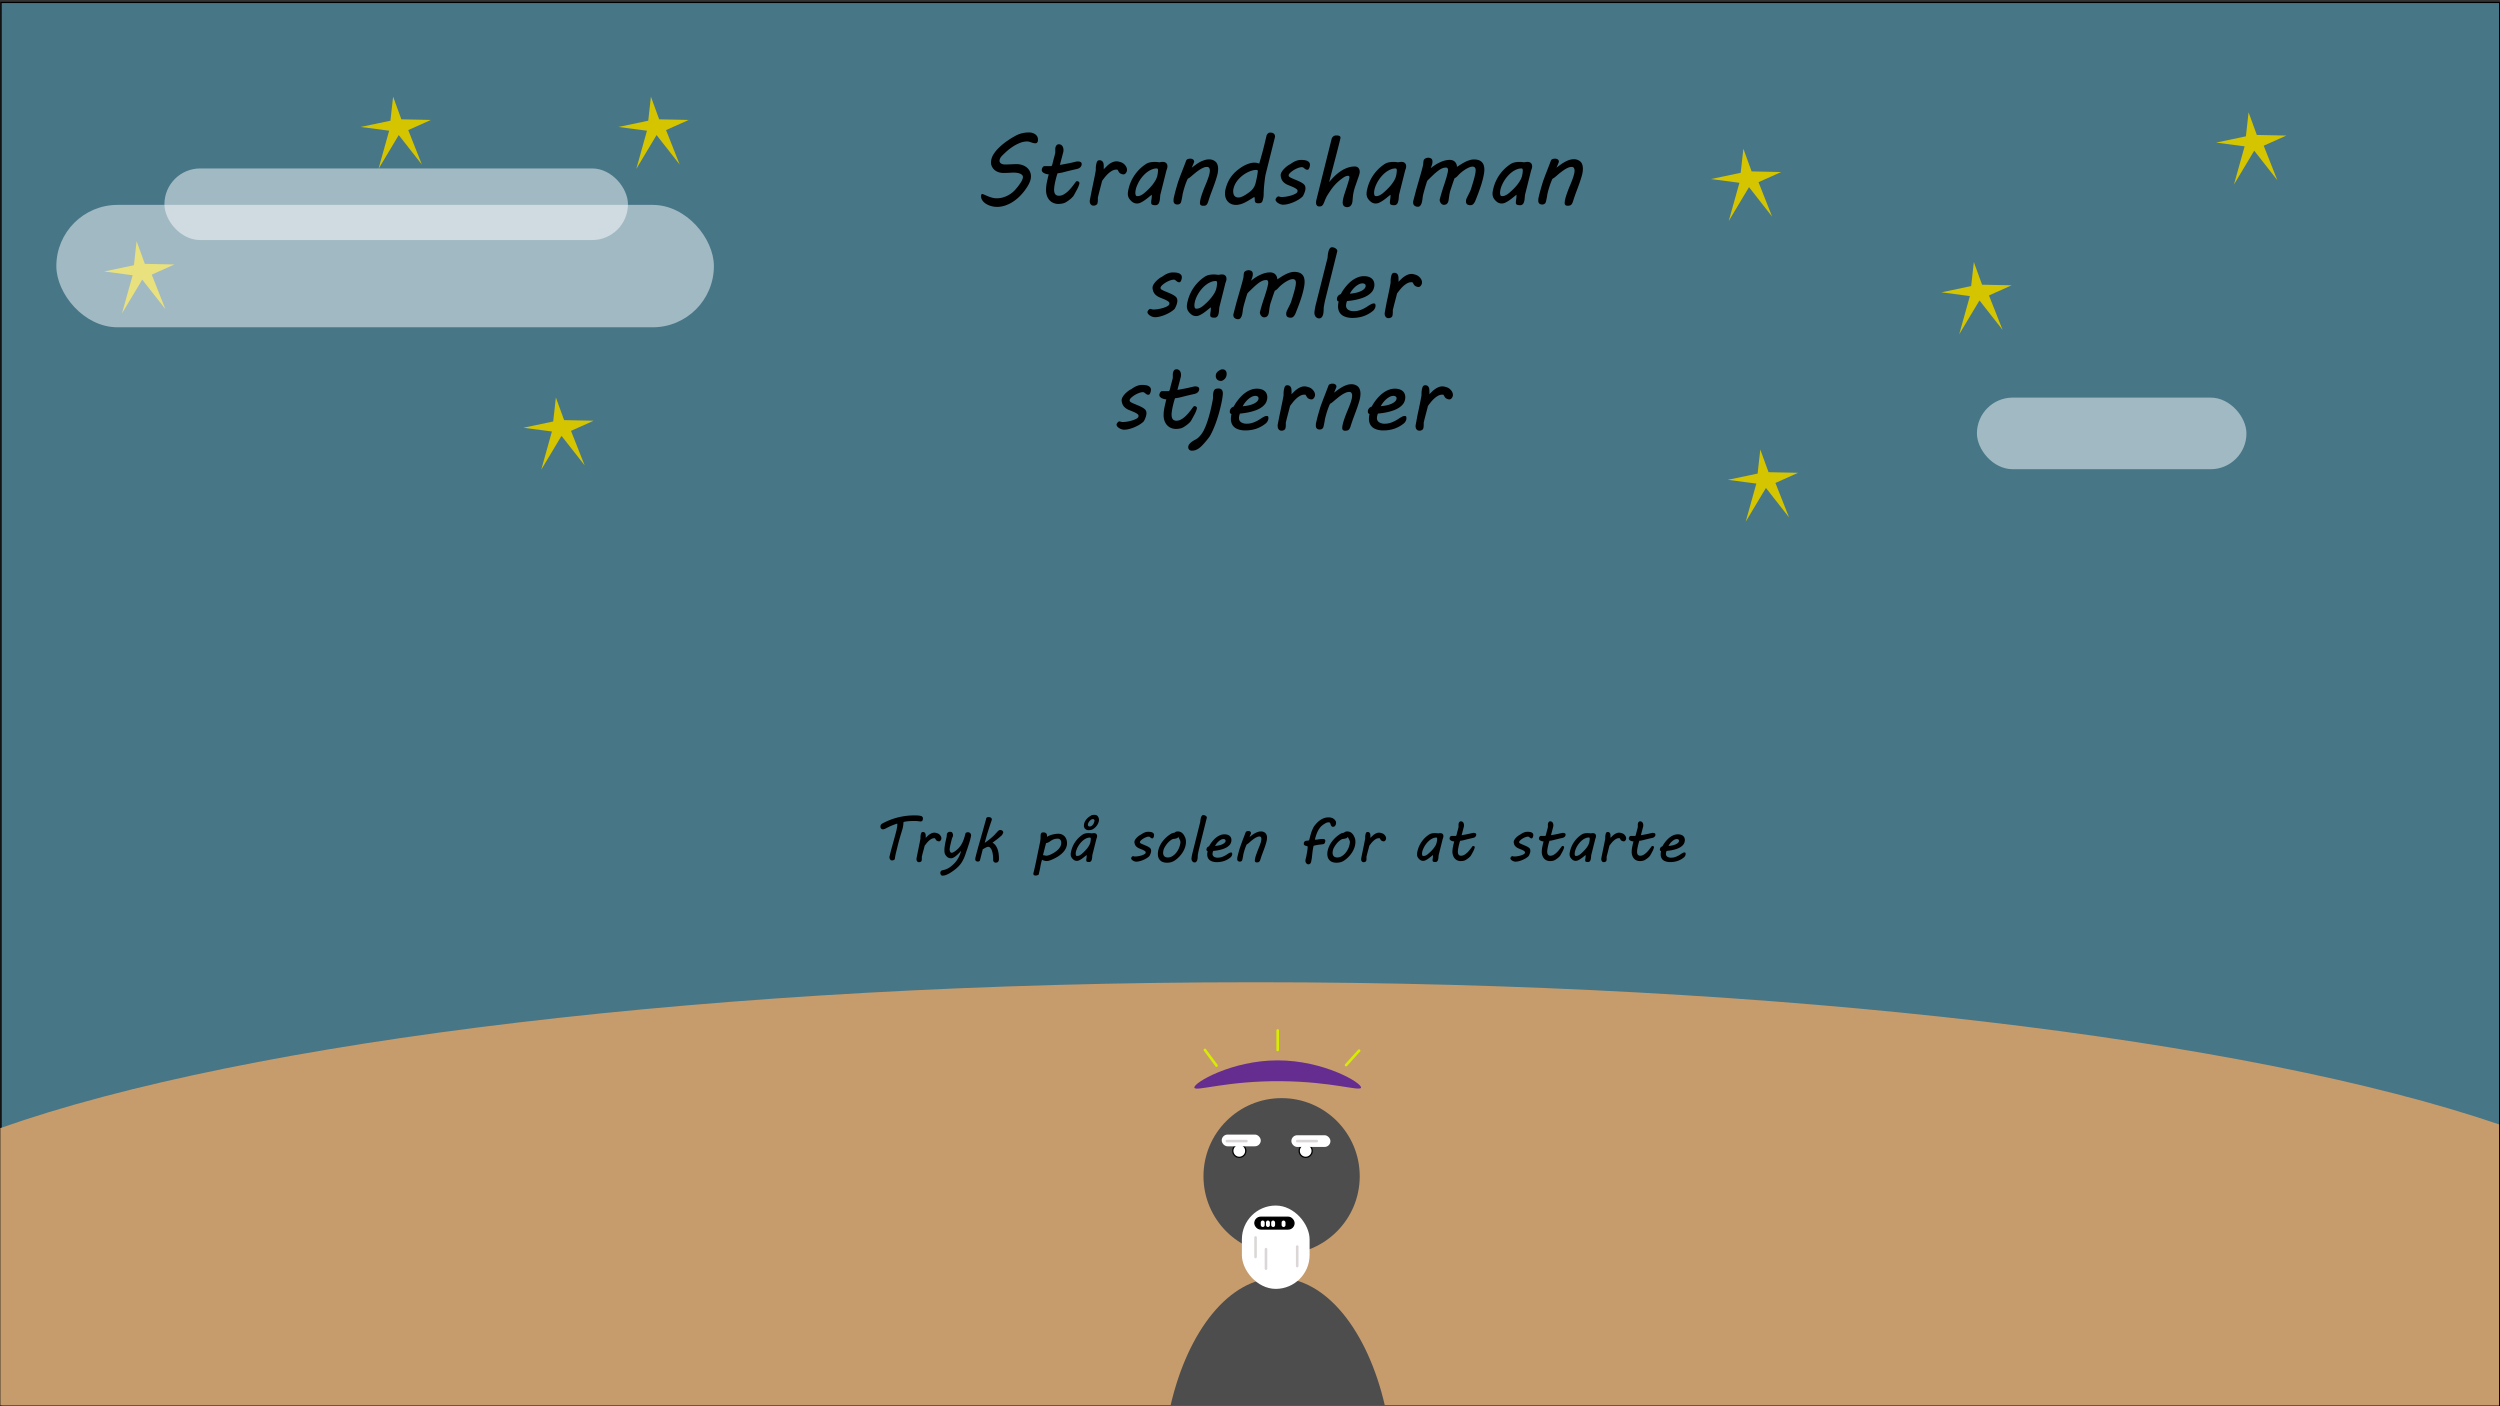 <svg id="Layer_1" data-name="Layer 1" xmlns="http://www.w3.org/2000/svg" width="1920" height="1080" viewBox="0 0 1920 1080"><rect x="0" y="0" width="1920" height="1080" fill="#333333" stroke="none"/><defs><style>.cls-1{fill:#477687;}.cls-2{fill:#c69c6d;}.cls-3{fill:#d4c500;}.cls-4{fill:#4d4d4d;}.cls-5,.cls-6,.cls-7{fill:#fff;}.cls-5{opacity:0.49;}.cls-10,.cls-6{stroke:#000;stroke-miterlimit:10;}.cls-8{fill:#1f0600;opacity:0.16;}.cls-9{fill:#d7ec00;}.cls-11{fill:#662d91;}</style></defs><title>start_screen</title><rect class="cls-1" x="0.77" y="1.86" width="1919" height="1078"/><path d="M1919.27,2.36v1077H1.27V2.36h1918m1-1H.27v1079h1920V1.36Z"/><path class="cls-2" d="M1919.27,863.54v215.82H.27v-213c189.2-66.82,549.78-112,963.5-112C1371.73,754.36,1728,798.25,1919.27,863.54Z"/><path d="M754.61,149c.8.28,1.61.61,2.44,1s1.7.73,2.59,1.07a22.1,22.1,0,0,0,2.79.86,13,13,0,0,0,3.11.35,17.58,17.58,0,0,0,3.91-.45,19.21,19.21,0,0,0,3.85-1.36,20.93,20.93,0,0,0,3.6-2.18,18.82,18.82,0,0,0,3.16-3A41.35,41.35,0,0,0,782.7,142c.7-1,1.27-1.84,1.71-2.6a12.32,12.32,0,0,0,.93-2,4.72,4.72,0,0,0,.28-1.42,2.17,2.17,0,0,0-.6-1.53,4.4,4.4,0,0,0-1.6-1.07,9.63,9.63,0,0,0-2.27-.62,17.23,17.23,0,0,0-2.63-.19c-.54,0-1.18,0-1.9.05l-2.22.11-2.18.08c-.7,0-1.31,0-1.82,0a12,12,0,0,1-2.41-.26,10.41,10.41,0,0,1-2.45-.87,8.24,8.24,0,0,1-3.9-4.14,9.22,9.22,0,0,1-.39-1.16,6.07,6.07,0,0,1-.17-1.45,10.29,10.29,0,0,1,.12-1.6c.08-.5.18-1,.3-1.45a13.2,13.2,0,0,1,1.64-3.57,23.74,23.74,0,0,1,2.74-3.54,42.69,42.69,0,0,1,3.48-3.34c1.25-1.07,2.54-2.09,3.87-3s2.62-1.8,3.9-2.56,2.46-1.42,3.57-2a20.52,20.52,0,0,1,4.72-1.64,23,23,0,0,1,4.77-.51,9.31,9.31,0,0,1,2.67.37,7.21,7.21,0,0,1,2.23,1.07,5.1,5.1,0,0,1,1.53,1.74,4.84,4.84,0,0,1,.56,2.38,4.14,4.14,0,0,1-.17,1.3,2.69,2.69,0,0,1-.46.86,1.65,1.65,0,0,1-.61.47,1.67,1.67,0,0,1-.69.14,6.8,6.8,0,0,1-1.74-.21c-.53-.14-1-.3-1.53-.47s-1-.34-1.48-.49a5.18,5.18,0,0,0-1.61-.23,14.62,14.62,0,0,0-5.29,1,30.63,30.63,0,0,0-5.24,2.64,39.26,39.26,0,0,0-4.82,3.57q-2.26,2-4.06,3.83a7.21,7.21,0,0,0-1.39,2,4.65,4.65,0,0,0-.44,1.86,2.31,2.31,0,0,0,1.13,2,4.9,4.9,0,0,0,2.74.74l2.15,0,2.44-.09,2.42-.11c.79,0,1.49-.05,2.1-.05a14.19,14.19,0,0,1,4.18.61,11.13,11.13,0,0,1,3.55,1.81,9,9,0,0,1,2.48,3,8.59,8.59,0,0,1,.93,4.06,10.13,10.13,0,0,1-.42,2.84,16.71,16.71,0,0,1-1.16,2.9,27.49,27.49,0,0,1-1.69,2.89c-.63.95-1.3,1.88-2,2.79a38.54,38.54,0,0,1-4.24,4.64,31.34,31.34,0,0,1-5,3.8,26.12,26.12,0,0,1-5.58,2.57,19.49,19.49,0,0,1-6,.94,16.29,16.29,0,0,1-2.74-.24,19.11,19.11,0,0,1-2.77-.72,14.22,14.22,0,0,1-2.59-1.2,10.7,10.7,0,0,1-2.13-1.63,7.6,7.6,0,0,1-1.45-2,5.3,5.3,0,0,1-.55-2.41,3.74,3.74,0,0,1,.19-1.21A.89.89,0,0,1,754.61,149Z"/><path d="M803.37,146.13A29.47,29.47,0,0,1,804,140c.45-2.12.91-4.16,1.41-6.1a8.91,8.91,0,0,1-1.87-.28,8,8,0,0,1-1.72-.67,4.1,4.1,0,0,1-1.27-1,2.25,2.25,0,0,1-.49-1.42,3.26,3.26,0,0,1,.14-.81,4.78,4.78,0,0,1,.41-1,2.77,2.77,0,0,1,.68-.81,1.5,1.5,0,0,1,.95-.33H807a.91.91,0,0,0,.92-.58,8,8,0,0,0,.38-1.14q.47-2,.87-3.54c.26-1,.49-1.84.68-2.53s.33-1.25.44-1.68a4.47,4.47,0,0,0,.16-1,8.26,8.26,0,0,0,0-.88c0-.28,0-.67,0-1.16v-.35c0-.19,0-.44,0-.74a8.16,8.16,0,0,1,.33-1.3,3.37,3.37,0,0,1,.78-1.27,2.13,2.13,0,0,1,1.65-.59,3.18,3.18,0,0,1,1.62.38,3.33,3.33,0,0,1,1.09,1,4.7,4.7,0,0,1,.63,1.44,6.43,6.43,0,0,1,.21,1.62,6.89,6.89,0,0,1-.17,1.58L814,126.66c1.26-.21,2.39-.41,3.37-.6l3-.56q1.62-.31,2.79-.6l2-.48,1.43-.31a5,5,0,0,1,1-.13,7.52,7.52,0,0,1,1.15.09,3.81,3.81,0,0,1,1,.3,1.9,1.9,0,0,1,.72.6,1.76,1.76,0,0,1,.28,1,3.12,3.12,0,0,1-.34,1.49,3.85,3.85,0,0,1-.86,1.13,4.77,4.77,0,0,1-1.19.77,6.36,6.36,0,0,1-1.34.44c-.37.07-.86.18-1.46.32l-2,.45-2.23.53-2.25.56-2.76.71c-.76.18-1.41.33-1.95.42L813,133a5.75,5.75,0,0,1-.82.07c-.45,1.34-.84,2.65-1.16,3.94s-.61,2.49-.83,3.6-.39,2.11-.49,3a17.4,17.4,0,0,0-.16,2.06,8.89,8.89,0,0,0,.18,1.81,4,4,0,0,0,.59,1.49,3,3,0,0,0,1.15,1,3.89,3.89,0,0,0,1.81.37,7.28,7.28,0,0,0,3.65-1,17.41,17.41,0,0,0,3.43-2.58,31.89,31.89,0,0,0,3.09-3.43c1-1.24,1.87-2.43,2.69-3.55a1.27,1.27,0,0,1,1.09-.63,2.12,2.12,0,0,1,.51.07,1.83,1.83,0,0,1,.58.24,1.62,1.62,0,0,1,.48.46,1.15,1.15,0,0,1,.19.67,2.12,2.12,0,0,1,0,.42,20.37,20.37,0,0,1-1.74,4.38q-1.18,2.19-2.41,4.41a7.48,7.48,0,0,1-1.11,1.51,18.29,18.29,0,0,1-1.49,1.42c-.54.46-1.11.9-1.69,1.31s-1.14.77-1.65,1.1a8.43,8.43,0,0,1-2.92,1.16,15.76,15.76,0,0,1-3.06.32,9.53,9.53,0,0,1-4.06-.83,8.71,8.71,0,0,1-3-2.25,10,10,0,0,1-1.85-3.32A12.83,12.83,0,0,1,803.37,146.13Z"/><path d="M837.05,153.45q.47-2.46,1.06-5.42c.39-2,.81-4,1.23-6s.83-4,1.23-5.94.74-3.72,1-5.34a4.8,4.8,0,0,1,0-.62v-.58a17.85,17.85,0,0,1,.14-2.18,17.31,17.31,0,0,1,.39-2,4.39,4.39,0,0,1,.86-1.81,2.09,2.09,0,0,1,1.53-.47,2.91,2.91,0,0,1,1.63.4,2.86,2.86,0,0,1,1,1.07,4.34,4.34,0,0,1,.46,1.53,14.81,14.81,0,0,1,.1,1.78c0,.33,0,.69,0,1.09s0,.71,0,1q1-1,2.1-2.1A18.83,18.83,0,0,1,852,125.9a13.44,13.44,0,0,1,2.64-1.42,7.53,7.53,0,0,1,2.9-.57,6.64,6.64,0,0,1,1.18.11,11,11,0,0,1,1.17.28,11.82,11.82,0,0,1,1.46.48,5.9,5.9,0,0,1,1.46.82,7.66,7.66,0,0,1,1.95,2.2,5.13,5.13,0,0,1,.79,2.69,3.55,3.55,0,0,1-.21,1.14,4.17,4.17,0,0,1-.58,1.13,3.27,3.27,0,0,1-.86.84,1.92,1.92,0,0,1-1.09.33,4.61,4.61,0,0,1-1.46-.3,4,4,0,0,1-1.42-.79,2.81,2.81,0,0,1-.51-.59c-.18-.26-.34-.52-.49-.78s-.3-.49-.43-.72a2.17,2.17,0,0,0-.29-.44l-.39-.05-.39,0a6.85,6.85,0,0,0-3.41.92,15.7,15.7,0,0,0-3,2.23,26.37,26.37,0,0,0-2.59,2.81c-.78,1-1.47,1.89-2,2.69q-.71,2.85-1.57,6.07t-1.7,6.73v.88c0,.7,0,1.41-.07,2.14a6.16,6.16,0,0,1-.42,1.93,3.07,3.07,0,0,1-1.11.9,3.57,3.57,0,0,1-1.67.37,2.61,2.61,0,0,1-2.22-1,3.62,3.62,0,0,1-.73-2.26A4.45,4.45,0,0,1,837.05,153.45Z"/><path d="M884.09,155.55a14.18,14.18,0,0,1,.25-2.44,21.79,21.79,0,0,0,.24-3.53c-.77.56-1.63,1.23-2.56,2s-1.91,1.51-2.92,2.22a22,22,0,0,1-3,1.77,6.42,6.42,0,0,1-2.79.72,6.36,6.36,0,0,1-2-.31,5.23,5.23,0,0,1-1.61-.85,10.29,10.29,0,0,1-2.69-2.95,6.94,6.94,0,0,1-.83-3.45,10.59,10.59,0,0,1,.16-1.82c.1-.64.26-1.36.47-2.18a30.64,30.64,0,0,1,4.59-10.29,31.39,31.39,0,0,1,8.07-8.06,9.7,9.7,0,0,1,3.73-1.67,18.62,18.62,0,0,1,3.69-.37,17.42,17.42,0,0,1,1.81.1l1.81.21c.54-.11,1-.2,1.32-.24a7.3,7.3,0,0,1,1.07-.07,4.74,4.74,0,0,1,1.76.28,3,3,0,0,1,1.12.75,3,3,0,0,1,.62,1.09,4.24,4.24,0,0,1,.19,1.29,5.29,5.29,0,0,1-.28,1.74c-.19.55-.37,1.1-.56,1.67l-4.64,18.52c-.1,1-.18,1.94-.25,2.78a12.21,12.21,0,0,1-.42,2.36l-.26.79a3.19,3.19,0,0,1-.51.91,3.43,3.43,0,0,1-.88.76,2.65,2.65,0,0,1-1.37.31,8.1,8.1,0,0,1-1.74-.14,2.65,2.65,0,0,1-1-.4,1.24,1.24,0,0,1-.45-.63A3.23,3.23,0,0,1,884.09,155.55Zm-11.67-10.61c-.09.33-.19.79-.3,1.4a10.29,10.29,0,0,0-.16,1.83,5.11,5.11,0,0,0,.28,1.71,1.17,1.17,0,0,0,1.23.75,5.91,5.91,0,0,0,2.76-.65,13.07,13.07,0,0,0,2.41-1.56c1-.82,2-1.74,3.08-2.76a39.08,39.08,0,0,0,2.95-3.22,28.1,28.1,0,0,0,2.46-3.46,14.17,14.17,0,0,0,1.57-3.53,21.37,21.37,0,0,0,.47-2.36,16.69,16.69,0,0,0,.19-2.39,2.11,2.11,0,0,0-.21-.9.82.82,0,0,0-.81-.44,9.75,9.75,0,0,0-3.46.67,16,16,0,0,0-3.36,1.79,20.45,20.45,0,0,0-3.07,2.66,26.94,26.94,0,0,0-2.66,3.27,25.18,25.18,0,0,0-2,3.58A20.35,20.35,0,0,0,872.42,144.94Z"/><path d="M926.88,128.2a7.09,7.09,0,0,0-2.64.58,17.91,17.91,0,0,0-2.92,1.57,37.49,37.49,0,0,0-3.07,2.23c-1,.83-2.07,1.69-3.08,2.58-.52.45-1,.85-1.48,1.22a5.86,5.86,0,0,1-1.4.82,15.19,15.19,0,0,0-1,2.13c-.36.88-.72,1.84-1.07,2.88s-.69,2.11-1,3.2-.58,2.11-.79,3c-.11.5-.21,1-.28,1.44s-.15,1-.24,1.5-.21,1.09-.34,1.7-.28,1.29-.47,2a2.52,2.52,0,0,1-.56,1.08,3.19,3.19,0,0,1-.81.61,2.46,2.46,0,0,1-.81.26,4.25,4.25,0,0,1-.6.06,3.48,3.48,0,0,1-2.18-.64,2.93,2.93,0,0,1-.84-2.46c0-.33,0-.67,0-1a7.81,7.81,0,0,1,.21-1.22c.52-2.22,1-4.23,1.5-6s1-3.43,1.46-5,1-2.95,1.49-4.3,1-2.71,1.55-4.08,1.08-2.79,1.65-4.25,1.19-3.09,1.85-4.87a1.91,1.91,0,0,1,1.1-1,4.78,4.78,0,0,1,1.92-.4,3.78,3.78,0,0,1,2.2.6,2,2,0,0,1,.86,1.72,2.72,2.72,0,0,1-.07.39,4.22,4.22,0,0,1-.21.59l-1.55,3.66c1-.77,2-1.55,3.08-2.32a31.79,31.79,0,0,1,3.28-2.09A20.69,20.69,0,0,1,925,123a10.23,10.23,0,0,1,3.35-.58,7.34,7.34,0,0,1,5.28,1.81c1.26,1.21,1.89,3.07,1.89,5.61a19.22,19.22,0,0,1-.75,5q-.76,2.77-1.9,6t-2.46,6.68c-.88,2.33-1.69,4.71-2.44,7.12a12.92,12.92,0,0,1-.65,1.65,3.37,3.37,0,0,1-.8,1.07,2.59,2.59,0,0,1-1.07.58A5.38,5.38,0,0,1,924,158a2.72,2.72,0,0,1-1.9-.51,2.19,2.19,0,0,1-.53-1.63,12,12,0,0,1,.3-2.41c.2-1,.48-2,.84-3.13s.79-2.35,1.27-3.64,1-2.6,1.56-3.94c.45-1.07.89-2.15,1.32-3.23s.82-2.12,1.16-3.13.62-2,.83-2.88a11.44,11.44,0,0,0,.32-2.53,3.75,3.75,0,0,0-.48-1.92A1.87,1.87,0,0,0,926.88,128.2Z"/><path d="M941.29,145a27.85,27.85,0,0,1,1.21-3.8,26.38,26.38,0,0,1,1.88-3.76,25.35,25.35,0,0,1,2.68-3.64,25.73,25.73,0,0,1,3.62-3.39,33,33,0,0,1,3-2.13,24.76,24.76,0,0,1,3.18-1.74,21.93,21.93,0,0,1,3.25-1.18,12.48,12.48,0,0,1,3.22-.44,9.62,9.62,0,0,1,2.05.2,9.47,9.47,0,0,1,1.71.54q.35-1.23,1.88-6.61t3.74-15a4.42,4.42,0,0,1,1.09-1.59,2.46,2.46,0,0,1,1.69-.63,7.67,7.67,0,0,1,1.37.12,3.06,3.06,0,0,1,1.2.5,2.59,2.59,0,0,1,.84,1,3.7,3.7,0,0,1,.32,1.65l-7.07,28.23a29.27,29.27,0,0,0-.6,3.22c-.18,1.35-.36,2.77-.52,4.27s-.3,3-.39,4.45-.14,2.72-.14,3.78A16.63,16.63,0,0,1,970,153a10.12,10.12,0,0,1-.44,1.42,2.48,2.48,0,0,1-.61,1,2.23,2.23,0,0,1-1,.53,5.9,5.9,0,0,1-1.46.16,4.7,4.7,0,0,1-1.58-.21,1.85,1.85,0,0,1-.84-.58,1.72,1.72,0,0,1-.34-.85c0-.31-.06-.65-.07-1s0-.74-.07-1.12a3.05,3.05,0,0,0-.3-1.11c-.28.19-.66.43-1.16.74l-1.49.93-1.43.88-1,.58c-.54.3-1.15.63-1.83,1s-1.41.65-2.19,1a19.11,19.11,0,0,1-2.47.72,12.43,12.43,0,0,1-2.58.28,9.28,9.28,0,0,1-3.08-.53,7.67,7.67,0,0,1-2.67-1.62,7.8,7.8,0,0,1-1.88-2.76,10,10,0,0,1-.7-3.92,14.17,14.17,0,0,1,.09-1.6A12.78,12.78,0,0,1,941.29,145Zm6.08-.28a7.76,7.76,0,0,0-.28,2,9.68,9.68,0,0,0,.18,1.91,3.87,3.87,0,0,0,.65,1.57,3.48,3.48,0,0,0,1.26,1.07,4.55,4.55,0,0,0,2.06.4,5.32,5.32,0,0,0,1.51-.24,12.56,12.56,0,0,0,1.6-.62,15.75,15.75,0,0,0,1.48-.77c.45-.27.85-.51,1.17-.72.9-.59,1.72-1.16,2.48-1.73a14.56,14.56,0,0,0,2.06-1.82,11.81,11.81,0,0,0,1.6-2.2,11.68,11.68,0,0,0,1.11-2.8c.23-.93.44-1.79.61-2.56s.34-1.53.48-2.27.27-1.49.38-2.27.24-1.63.36-2.56a2.23,2.23,0,0,0-.48-.41,1.67,1.67,0,0,0-.9-.19,11.79,11.79,0,0,0-3.09.47,20.11,20.11,0,0,0-3.46,1.36,22,22,0,0,0-3.48,2.14,24.29,24.29,0,0,0-3.17,2.83,19.58,19.58,0,0,0-2.55,3.43A14.45,14.45,0,0,0,947.37,144.73Z"/><path d="M981.83,150.84a2,2,0,0,1,.5.07l.51.16c.19.06.4.11.64.16a4.54,4.54,0,0,0,.91.07,22.16,22.16,0,0,0,3.68-.35,30.34,30.34,0,0,0,3.81-.91,16.6,16.6,0,0,0,3.08-1.29c.85-.48,1.34-1,1.46-1.49a3.09,3.09,0,0,0,.1-.74,1.55,1.55,0,0,0-.58-1.14,7.21,7.21,0,0,0-1.46-1,16.76,16.76,0,0,0-1.9-.91c-.68-.29-1.31-.54-1.9-.78l-1.19-.49a11.74,11.74,0,0,1-1.79-.86,10,10,0,0,1-1.64-1.18,7.46,7.46,0,0,1-1.33-1.56,6.7,6.7,0,0,1-.87-2.06,9.13,9.13,0,0,1-.22-1,5.9,5.9,0,0,1-.09-1.06,4.59,4.59,0,0,1,.61-2.09,11.09,11.09,0,0,1,1.66-2.34,19.17,19.17,0,0,1,2.35-2.21,14.6,14.6,0,0,1,2.76-1.76c.7-.49,1.38-.94,2-1.34a15,15,0,0,1,2-1,12.14,12.14,0,0,1,2-.66,9.13,9.13,0,0,1,2.19-.25c.71,0,1.47,0,2.29.1a8.24,8.24,0,0,1,2.25.5,4.32,4.32,0,0,1,1.7,1.14,2.88,2.88,0,0,1,.69,2,6.6,6.6,0,0,1-.11,1,6.19,6.19,0,0,1-.35,1.27,4.21,4.21,0,0,1-.6,1.09,1,1,0,0,1-.84.45,2.61,2.61,0,0,1-1.34-.31,6.81,6.81,0,0,1-1-.69,9.28,9.28,0,0,0-.87-.68,1.88,1.88,0,0,0-1.13-.32,7.07,7.07,0,0,0-1.88.3,15.15,15.15,0,0,0-2.2.81,19.07,19.07,0,0,0-4.13,2.55,8.64,8.64,0,0,0-1.39,1.38,2.14,2.14,0,0,0-.52,1.25,1.33,1.33,0,0,0,.38,1,3.49,3.49,0,0,0,1,.66,16.39,16.39,0,0,0,1.77.85l2,.84c.68.28,1.35.56,2,.85s1.2.54,1.67.77c.63.33,1.2.65,1.7,1a6.21,6.21,0,0,1,1.29,1,4.16,4.16,0,0,1,.81,1.27,4.6,4.6,0,0,1,.28,1.65,6.84,6.84,0,0,1-.07.91c0,.31-.12.66-.21,1.06a8.94,8.94,0,0,1-.37,1.23c-.18.47-.37.93-.56,1.39a11.71,11.71,0,0,1-.62,1.23,3,3,0,0,1-.53.72,19.42,19.42,0,0,1-3.23,2.37,28.79,28.79,0,0,1-3.89,1.94,27.14,27.14,0,0,1-4,1.31,15.71,15.71,0,0,1-3.71.5,5.84,5.84,0,0,1-1.86-.34,7.9,7.9,0,0,1-1.88-.88,5.66,5.66,0,0,1-1.44-1.24,2.21,2.21,0,0,1-.58-1.41,1.87,1.87,0,0,1,.21-.79,3.85,3.85,0,0,1,.52-.81,3.68,3.68,0,0,1,.69-.63A1.19,1.19,0,0,1,981.83,150.84Z"/><path d="M1035,159.07a3.81,3.81,0,0,1-3-.95,3.87,3.87,0,0,1-.81-2.6,10.94,10.94,0,0,1,.18-1.9c.11-.68.27-1.38.45-2.11.33-1.24.7-2.48,1.11-3.71l1.23-3.72c.41-1.26.81-2.51,1.2-3.77s.73-2.51,1-3.77a2,2,0,0,0,0-.46,1.13,1.13,0,0,0-.25-.78,1,1,0,0,0-.74-.28,5.11,5.11,0,0,0-1.67.32,7.71,7.71,0,0,0-1.49.7,42.24,42.24,0,0,0-4.13,3.13,33.15,33.15,0,0,0-3.25,3.24,37.5,37.5,0,0,0-2.8,3.6q-1.32,1.92-2.76,4.2a32.38,32.38,0,0,0-1.83,3.89,23.41,23.41,0,0,1-1.1,2.58,3.7,3.7,0,0,1-1.15,1.42,3.26,3.26,0,0,1-1.89.44,2.29,2.29,0,0,1-2-.81,3.5,3.5,0,0,1-.58-2.1,9.11,9.11,0,0,1,.32-2.29l11.6-46.48a4.2,4.2,0,0,1,.35-.91,3.39,3.39,0,0,1,.67-.91,3.48,3.48,0,0,1,1-.71,2.94,2.94,0,0,1,1.32-.28c.37,0,.77,0,1.19,0a6.1,6.1,0,0,1,1.14.21,2,2,0,0,1,.85.51,1.3,1.3,0,0,1,.33.92,4.13,4.13,0,0,1-.07.58,8.2,8.2,0,0,1-.21,1q-1.89,7.64-4.06,15.89t-4.38,16.7a49.51,49.51,0,0,1,4.47-4.83,32.58,32.58,0,0,1,4.76-3.78,23,23,0,0,1,5.06-2.48,16.64,16.64,0,0,1,5.44-.9,3.45,3.45,0,0,1,2.77,1.14,4.29,4.29,0,0,1,1,2.9,6.09,6.09,0,0,1-.21,1.59c-.28,1.08-.6,2.14-1,3.18s-.72,2.09-1.09,3.15-.75,2.12-1.13,3.21-.7,2.21-1,3.36a29.33,29.33,0,0,0-.77,4.2c-.15,1.32-.24,2.39-.29,3.18a10.52,10.52,0,0,1-.31,2,5.89,5.89,0,0,1-.72,1.67,3.79,3.79,0,0,1-1.2,1.16A3.23,3.23,0,0,1,1035,159.07Z"/><path d="M1067.43,155.55a14.18,14.18,0,0,1,.25-2.44,21.79,21.79,0,0,0,.24-3.53c-.77.56-1.63,1.23-2.56,2s-1.91,1.51-2.92,2.22a22,22,0,0,1-3,1.77,6.46,6.46,0,0,1-2.79.72,6.36,6.36,0,0,1-2-.31,5.23,5.23,0,0,1-1.61-.85,10.29,10.29,0,0,1-2.69-2.95,6.94,6.94,0,0,1-.83-3.45,10.59,10.59,0,0,1,.16-1.82c.1-.64.26-1.36.47-2.18a30.64,30.64,0,0,1,4.59-10.29,31.39,31.39,0,0,1,8.07-8.06,9.7,9.7,0,0,1,3.73-1.67,18.62,18.62,0,0,1,3.69-.37,17.42,17.42,0,0,1,1.81.1l1.81.21c.54-.11,1-.2,1.32-.24a7.3,7.3,0,0,1,1.07-.07,4.74,4.74,0,0,1,1.76.28,3,3,0,0,1,1.12.75,3,3,0,0,1,.62,1.09,4.24,4.24,0,0,1,.19,1.29,5.29,5.29,0,0,1-.28,1.74c-.19.55-.38,1.1-.56,1.67l-4.64,18.52c-.1,1-.18,1.94-.25,2.78a12.21,12.21,0,0,1-.42,2.36l-.26.79a3.19,3.19,0,0,1-.51.91,3.43,3.43,0,0,1-.88.76,2.67,2.67,0,0,1-1.37.31,8.1,8.1,0,0,1-1.74-.14,2.65,2.65,0,0,1-1-.4,1.24,1.24,0,0,1-.45-.63A3.23,3.23,0,0,1,1067.43,155.55Zm-11.67-10.61c-.09.33-.19.79-.3,1.4a10.29,10.29,0,0,0-.16,1.83,5.11,5.11,0,0,0,.28,1.71,1.17,1.17,0,0,0,1.23.75,5.91,5.91,0,0,0,2.76-.65,13.07,13.07,0,0,0,2.41-1.56c1-.82,2-1.74,3.08-2.76a40.93,40.93,0,0,0,3-3.22,28.1,28.1,0,0,0,2.46-3.46,14.17,14.17,0,0,0,1.57-3.53,21.37,21.37,0,0,0,.47-2.36,16.69,16.69,0,0,0,.19-2.39,2.11,2.11,0,0,0-.21-.9.82.82,0,0,0-.81-.44,9.75,9.75,0,0,0-3.46.67,16,16,0,0,0-3.36,1.79,20.45,20.45,0,0,0-3.07,2.66,26.94,26.94,0,0,0-2.66,3.27,25.18,25.18,0,0,0-2.05,3.58A20.35,20.35,0,0,0,1055.76,144.94Z"/><path d="M1085.29,154.75c.7-2.75,1.38-5.3,2-7.67s1.29-4.63,1.92-6.8,1.22-4.27,1.81-6.31,1.14-4.11,1.68-6.22a11.49,11.49,0,0,0,.37-2.38,13.67,13.67,0,0,1,.34-2.37,1.76,1.76,0,0,1,.51-.76,4.47,4.47,0,0,1,.82-.58,4.77,4.77,0,0,1,1-.38,3.4,3.4,0,0,1,1-.14,4.77,4.77,0,0,1,1.63.23,2.87,2.87,0,0,1,1.06.61,2.22,2.22,0,0,1,.56.93,4.62,4.62,0,0,1,.16,1.22,7.82,7.82,0,0,1-.39,2.4c-.26.81-.57,1.7-1,2.66q1.65-1.31,3.39-2.46a27.3,27.3,0,0,1,3.59-2,22.12,22.12,0,0,1,3.78-1.41,15.21,15.21,0,0,1,4-.53,6.22,6.22,0,0,1,1.89.3,4.9,4.9,0,0,1,1.71.93,5.24,5.24,0,0,1,1.26,1.66,6.09,6.09,0,0,1,.58,2.49c1-.68,2.06-1.36,3.13-2a35,35,0,0,1,3.29-1.87,22.11,22.11,0,0,1,3.34-1.33,11.1,11.1,0,0,1,3.25-.51,10.55,10.55,0,0,1,3.89.61,5.86,5.86,0,0,1,3.69,4.06A11.51,11.51,0,0,1,1140,130a20,20,0,0,1-.32,3.48c-.21,1.2-.44,2.33-.7,3.41q-1,4.08-2.29,7.72c-.84,2.42-1.75,4.88-2.74,7.36l-.74,1.87a10.88,10.88,0,0,1-.89,1.81,5.17,5.17,0,0,1-1.2,1.37,2.52,2.52,0,0,1-1.6.54,4.32,4.32,0,0,1-2.85-.7,2.59,2.59,0,0,1-.77-2,8.1,8.1,0,0,1,0-.81,3.61,3.61,0,0,1,.17-.88,10.87,10.87,0,0,1,.63-1.53q.49-1,1.08-2.16l1.14-2.34a16.32,16.32,0,0,0,.84-2.06c.31-1,.66-2.17,1.07-3.5s.81-2.65,1.18-4,.69-2.63.93-3.83a15.16,15.16,0,0,0,.37-2.94,5.51,5.51,0,0,0-.1-1.06,2.56,2.56,0,0,0-.37-.91,1.92,1.92,0,0,0-.74-.63,2.56,2.56,0,0,0-1.21-.25,6.84,6.84,0,0,0-2.52.6,21.27,21.27,0,0,0-3,1.56,29.76,29.76,0,0,0-3,2.18,22.77,22.77,0,0,0-2.53,2.41,10.47,10.47,0,0,1-1.41,1.37,5.93,5.93,0,0,1-1.33.81q-.07.15-.36.93c-.18.53-.41,1.16-.66,1.9s-.53,1.54-.81,2.39-.55,1.65-.79,2.39-.45,1.36-.62,1.87a8.18,8.18,0,0,0-.24.82c-.17.66-.31,1.33-.43,2s-.22,1.36-.31,2-.18,1.31-.27,2a7.68,7.68,0,0,1-.49,2,3.5,3.5,0,0,1-1.12,1.52,3.37,3.37,0,0,1-2.13.6,2.44,2.44,0,0,1-1.28-.35,3.6,3.6,0,0,1-1-.9,4.27,4.27,0,0,1-.66-1.23,4.46,4.46,0,0,1-.28-1.38q.8-3.16,1.58-5.7c.51-1.69,1-3.3,1.54-4.85s1-3.1,1.5-4.66,1-3.27,1.42-5.15a12.42,12.42,0,0,0,.28-1.32,7.25,7.25,0,0,0,.11-1.14,2.56,2.56,0,0,0-.35-1.39,1.37,1.37,0,0,0-1.23-.54,7.51,7.51,0,0,0-2.87.58,14,14,0,0,0-3.07,1.81,42.81,42.81,0,0,0-3.68,3.12q-2,1.9-4.66,4.54a14.11,14.11,0,0,0-.73,2c-.31,1-.62,2-.94,3.06s-.6,2.08-.86,3-.42,1.54-.49,1.85a23.17,23.17,0,0,0-.53,2.48c-.09.67-.17,1.27-.24,1.81,0,.28-.12.74-.21,1.39a10.41,10.41,0,0,1-.51,1.95,5.87,5.87,0,0,1-1,1.74,2.25,2.25,0,0,1-1.76.75,4,4,0,0,1-2.65-.87,2.8,2.8,0,0,1-1-2.22,3.33,3.33,0,0,1,0-.46C1085.21,155.06,1085.24,154.91,1085.29,154.75Z"/><path d="M1164.18,155.55a14.18,14.18,0,0,1,.25-2.44,21.79,21.79,0,0,0,.24-3.53c-.77.56-1.63,1.23-2.56,2s-1.91,1.51-2.92,2.22a22,22,0,0,1-3,1.77,6.46,6.46,0,0,1-2.79.72,6.36,6.36,0,0,1-2-.31,5.23,5.23,0,0,1-1.61-.85,10.29,10.29,0,0,1-2.69-2.95,6.94,6.94,0,0,1-.83-3.45,10.59,10.59,0,0,1,.16-1.82c.1-.64.26-1.36.47-2.18a30.64,30.64,0,0,1,4.59-10.29,31.39,31.39,0,0,1,8.07-8.06,9.7,9.7,0,0,1,3.73-1.67,18.62,18.62,0,0,1,3.69-.37,17.42,17.42,0,0,1,1.81.1l1.81.21c.54-.11,1-.2,1.32-.24a7.3,7.3,0,0,1,1.07-.07,4.74,4.74,0,0,1,1.76.28,3,3,0,0,1,1.12.75,3,3,0,0,1,.62,1.09,4.24,4.24,0,0,1,.19,1.29,5.29,5.29,0,0,1-.28,1.74c-.19.55-.38,1.1-.56,1.67l-4.64,18.52c-.1,1-.18,1.94-.25,2.78a12.21,12.21,0,0,1-.42,2.36l-.26.79a3.19,3.19,0,0,1-.51.91,3.43,3.43,0,0,1-.88.76,2.67,2.67,0,0,1-1.37.31,8.1,8.1,0,0,1-1.74-.14,2.65,2.65,0,0,1-1-.4,1.24,1.24,0,0,1-.45-.63A3.23,3.23,0,0,1,1164.18,155.55Zm-11.67-10.61c-.09.33-.19.79-.3,1.4a10.29,10.29,0,0,0-.16,1.83,5.11,5.11,0,0,0,.28,1.71,1.17,1.17,0,0,0,1.23.75,5.91,5.91,0,0,0,2.76-.65,13.07,13.07,0,0,0,2.41-1.56c1-.82,2-1.74,3.08-2.76a40.93,40.93,0,0,0,3-3.22,28.1,28.1,0,0,0,2.46-3.46,14.17,14.17,0,0,0,1.57-3.53,21.37,21.37,0,0,0,.47-2.36,16.69,16.69,0,0,0,.19-2.39,2.11,2.11,0,0,0-.21-.9.82.82,0,0,0-.81-.44,9.75,9.75,0,0,0-3.46.67,16,16,0,0,0-3.36,1.79,20.45,20.45,0,0,0-3.07,2.66,26.94,26.94,0,0,0-2.66,3.27,25.18,25.18,0,0,0-2.05,3.58A20.35,20.35,0,0,0,1152.51,144.94Z"/><path d="M1207,128.2a7.09,7.09,0,0,0-2.64.58,17.91,17.91,0,0,0-2.92,1.57c-1,.65-2,1.4-3.08,2.23s-2.06,1.69-3.07,2.58c-.52.45-1,.85-1.48,1.22a5.86,5.86,0,0,1-1.4.82,15.19,15.19,0,0,0-1,2.13c-.36.88-.72,1.84-1.07,2.88s-.69,2.11-1,3.2-.58,2.11-.79,3c-.11.5-.21,1-.28,1.44s-.15,1-.24,1.5-.21,1.09-.34,1.7-.28,1.29-.47,2a2.52,2.52,0,0,1-.56,1.08,3.19,3.19,0,0,1-.81.61,2.46,2.46,0,0,1-.81.26,4.25,4.25,0,0,1-.6.06,3.48,3.48,0,0,1-2.18-.64,2.93,2.93,0,0,1-.84-2.46c0-.33,0-.67,0-1a7.81,7.81,0,0,1,.21-1.22c.52-2.22,1-4.23,1.5-6s1-3.43,1.46-5,1-2.95,1.49-4.3,1-2.71,1.55-4.08,1.08-2.79,1.65-4.25,1.19-3.09,1.85-4.87a1.88,1.88,0,0,1,1.1-1,4.78,4.78,0,0,1,1.92-.4,3.78,3.78,0,0,1,2.2.6,2,2,0,0,1,.86,1.72,2.72,2.72,0,0,1-.07.39,4.22,4.22,0,0,1-.21.59l-1.55,3.66c1-.77,2-1.55,3.08-2.32a31.79,31.79,0,0,1,3.28-2.09,21,21,0,0,1,3.39-1.51,10.33,10.33,0,0,1,3.36-.58,7.34,7.34,0,0,1,5.28,1.81c1.26,1.21,1.89,3.07,1.89,5.61a19.22,19.22,0,0,1-.75,5q-.77,2.77-1.9,6t-2.46,6.68c-.88,2.33-1.69,4.71-2.44,7.12a12.92,12.92,0,0,1-.65,1.65,3.37,3.37,0,0,1-.8,1.07,2.59,2.59,0,0,1-1.07.58,5.38,5.38,0,0,1-1.49.18,2.72,2.72,0,0,1-1.9-.51,2.19,2.19,0,0,1-.53-1.63,12,12,0,0,1,.3-2.41c.2-1,.48-2,.84-3.13s.79-2.35,1.27-3.64,1-2.6,1.56-3.94c.45-1.07.89-2.15,1.32-3.23s.82-2.12,1.16-3.13.62-2,.83-2.88a11.44,11.44,0,0,0,.32-2.53,3.75,3.75,0,0,0-.48-1.92A1.87,1.87,0,0,0,1207,128.2Z"/><path d="M883.42,237.24a2,2,0,0,1,.51.07l.51.16c.19.06.4.11.64.16a4.47,4.47,0,0,0,.91.07,22,22,0,0,0,3.67-.35,30.09,30.09,0,0,0,3.82-.91,16.49,16.49,0,0,0,3.07-1.29c.86-.48,1.35-1,1.46-1.49a3.16,3.16,0,0,0,.11-.74,1.59,1.59,0,0,0-.58-1.14,7.21,7.21,0,0,0-1.46-1,17.63,17.63,0,0,0-1.9-.91c-.68-.29-1.31-.54-1.9-.78l-1.19-.49a12.32,12.32,0,0,1-1.8-.86,10,10,0,0,1-1.63-1.18,7.81,7.81,0,0,1-1.34-1.56,6.94,6.94,0,0,1-.86-2.06c-.09-.33-.17-.66-.23-1a5.93,5.93,0,0,1-.08-1.06,4.59,4.59,0,0,1,.61-2.09,11.4,11.4,0,0,1,1.65-2.34,19.28,19.28,0,0,1,2.36-2.21,14.6,14.6,0,0,1,2.76-1.76c.7-.49,1.38-.94,2-1.34a14.88,14.88,0,0,1,2-1,12.76,12.76,0,0,1,2-.66,9.21,9.21,0,0,1,2.2-.25c.7,0,1.46,0,2.29.1a8.24,8.24,0,0,1,2.25.5,4.36,4.36,0,0,1,1.7,1.14,2.88,2.88,0,0,1,.69,2,6.6,6.6,0,0,1-.11,1,6.89,6.89,0,0,1-.35,1.27,4.53,4.53,0,0,1-.6,1.09,1,1,0,0,1-.84.45,2.58,2.58,0,0,1-1.34-.31,6.26,6.26,0,0,1-1-.69,8.26,8.26,0,0,0-.88-.68,1.85,1.85,0,0,0-1.12-.32,7.07,7.07,0,0,0-1.88.3,15.15,15.15,0,0,0-2.2.81,20.23,20.23,0,0,0-2.2,1.17,19.2,19.2,0,0,0-1.93,1.38,8.64,8.64,0,0,0-1.39,1.38,2.16,2.16,0,0,0-.53,1.25,1.34,1.34,0,0,0,.39,1,3.58,3.58,0,0,0,1,.66,17.58,17.58,0,0,0,1.78.85l2,.84c.68.28,1.34.56,2,.85s1.2.53,1.67.77c.63.33,1.2.65,1.7,1a6.48,6.48,0,0,1,1.29,1,4,4,0,0,1,.8,1.27,4.38,4.38,0,0,1,.29,1.65,6.84,6.84,0,0,1-.07.91c0,.31-.12.66-.22,1.06a8.74,8.74,0,0,1-.36,1.23c-.18.47-.37.93-.57,1.39a11.75,11.75,0,0,1-.61,1.23,3,3,0,0,1-.53.72,19.42,19.42,0,0,1-3.23,2.37,29.38,29.38,0,0,1-3.89,1.94,27.52,27.52,0,0,1-4,1.31,15.77,15.77,0,0,1-3.71.5,5.84,5.84,0,0,1-1.86-.34,8.16,8.16,0,0,1-1.89-.88,6,6,0,0,1-1.44-1.24,2.26,2.26,0,0,1-.58-1.41,1.87,1.87,0,0,1,.21-.79,4.34,4.34,0,0,1,.53-.81,3.4,3.4,0,0,1,.69-.63A1.16,1.16,0,0,1,883.42,237.24Z"/><path d="M929.44,242a14.08,14.08,0,0,1,.25-2.44,21.79,21.79,0,0,0,.24-3.53c-.77.56-1.62,1.23-2.56,2s-1.91,1.51-2.92,2.22a22,22,0,0,1-3,1.77,6.42,6.42,0,0,1-2.79.72,6.3,6.3,0,0,1-2-.31,5.17,5.17,0,0,1-1.62-.85,10.44,10.44,0,0,1-2.69-2.95,6.94,6.94,0,0,1-.83-3.45,11.69,11.69,0,0,1,.16-1.82c.11-.64.26-1.36.48-2.18a30.82,30.82,0,0,1,4.58-10.29,31.59,31.59,0,0,1,8.07-8.07,10.08,10.08,0,0,1,3.73-1.67,19.38,19.38,0,0,1,3.69-.36,17.42,17.42,0,0,1,1.81.1l1.81.21c.54-.11,1-.2,1.32-.24a7.4,7.4,0,0,1,1.07-.07A4.74,4.74,0,0,1,940,211a3,3,0,0,1,1.12.75,2.89,2.89,0,0,1,.62,1.09,4.24,4.24,0,0,1,.19,1.29,5.29,5.29,0,0,1-.28,1.74c-.19.55-.37,1.1-.56,1.67l-4.64,18.52c-.1,1-.18,1.94-.25,2.78a12.21,12.21,0,0,1-.42,2.36l-.26.79a3.19,3.19,0,0,1-.51.91,3.43,3.43,0,0,1-.88.76,2.65,2.65,0,0,1-1.37.31,8.1,8.1,0,0,1-1.74-.14,2.65,2.65,0,0,1-1-.4,1.24,1.24,0,0,1-.45-.63A3.23,3.23,0,0,1,929.44,242Zm-11.67-10.61c-.09.33-.19.79-.3,1.4a11.31,11.31,0,0,0-.16,1.83,5.11,5.11,0,0,0,.28,1.71,1.18,1.18,0,0,0,1.24.75,5.9,5.9,0,0,0,2.75-.65,13.07,13.07,0,0,0,2.41-1.56c1-.82,2-1.74,3.08-2.76a39.08,39.08,0,0,0,2.95-3.22,28.1,28.1,0,0,0,2.46-3.46,14.17,14.17,0,0,0,1.57-3.53,19.28,19.28,0,0,0,.47-2.36,16.82,16.82,0,0,0,.2-2.39,2,2,0,0,0-.22-.9.81.81,0,0,0-.8-.44,9.76,9.76,0,0,0-3.47.67,15.72,15.72,0,0,0-3.35,1.79,20,20,0,0,0-3.08,2.66,25.94,25.94,0,0,0-2.65,3.27,24.32,24.32,0,0,0-2.06,3.58A21.16,21.16,0,0,0,917.77,231.34Z"/><path d="M947.3,241.15c.7-2.75,1.38-5.3,2-7.67s1.3-4.63,1.92-6.8,1.22-4.27,1.81-6.31,1.15-4.11,1.68-6.22a10.86,10.86,0,0,0,.37-2.38,13.67,13.67,0,0,1,.34-2.37,1.76,1.76,0,0,1,.51-.76,4.47,4.47,0,0,1,.82-.58,4.77,4.77,0,0,1,1-.38,3.4,3.4,0,0,1,1-.14,4.77,4.77,0,0,1,1.63.23,2.79,2.79,0,0,1,1.06.61,2.12,2.12,0,0,1,.56.93,4.6,4.6,0,0,1,.16,1.21,7.84,7.84,0,0,1-.39,2.41c-.26.81-.57,1.7-1,2.66q1.65-1.31,3.39-2.46a27.3,27.3,0,0,1,3.59-2,22.12,22.12,0,0,1,3.78-1.41,15.21,15.21,0,0,1,4-.53,6.33,6.33,0,0,1,1.9.3,5,5,0,0,1,1.7.93,5.27,5.27,0,0,1,1.27,1.66,6.26,6.26,0,0,1,.58,2.49c1-.68,2.05-1.36,3.13-2.05a33.62,33.62,0,0,1,3.28-1.87,22.54,22.54,0,0,1,3.34-1.33,11.15,11.15,0,0,1,3.25-.51,10.55,10.55,0,0,1,3.89.61,5.86,5.86,0,0,1,3.69,4.06,11.07,11.07,0,0,1,.37,2.92,20,20,0,0,1-.32,3.48c-.21,1.2-.44,2.33-.7,3.41q-1,4.08-2.28,7.72c-.85,2.42-1.76,4.88-2.75,7.36l-.74,1.87a10.88,10.88,0,0,1-.89,1.81,5.17,5.17,0,0,1-1.2,1.37,2.5,2.5,0,0,1-1.6.54,4.27,4.27,0,0,1-2.84-.7,2.56,2.56,0,0,1-.78-2,8.1,8.1,0,0,1,0-.81,3.61,3.61,0,0,1,.17-.88,10,10,0,0,1,.64-1.53c.32-.67.68-1.39,1.07-2.16s.77-1.55,1.14-2.34a15,15,0,0,0,.84-2.06l1.08-3.5c.41-1.32.8-2.65,1.17-4s.69-2.63.94-3.84a15.8,15.8,0,0,0,.37-2.93,5.53,5.53,0,0,0-.11-1.06,2.39,2.39,0,0,0-.37-.91,1.92,1.92,0,0,0-.74-.63,2.53,2.53,0,0,0-1.21-.25,6.79,6.79,0,0,0-2.51.6,21.35,21.35,0,0,0-3,1.56,29.33,29.33,0,0,0-3,2.18,22.77,22.77,0,0,0-2.53,2.41,10.47,10.47,0,0,1-1.41,1.37,5.93,5.93,0,0,1-1.33.81c0,.1-.17.41-.35.93l-.67,1.9c-.26.74-.53,1.54-.81,2.39s-.55,1.65-.79,2.39-.45,1.36-.62,1.87a8.18,8.18,0,0,0-.24.82c-.17.66-.31,1.33-.42,2s-.23,1.36-.32,2-.18,1.31-.26,2a8.11,8.11,0,0,1-.5,2,3.5,3.5,0,0,1-1.12,1.52,3.35,3.35,0,0,1-2.13.6,2.44,2.44,0,0,1-1.28-.35,3.43,3.43,0,0,1-1-.9,4.07,4.07,0,0,1-.67-1.23,4.46,4.46,0,0,1-.28-1.38c.54-2.11,1.06-4,1.58-5.7s1-3.3,1.55-4.85,1-3.1,1.49-4.66,1-3.27,1.42-5.15c.12-.45.21-.88.29-1.32A7.13,7.13,0,0,0,974,217a2.56,2.56,0,0,0-.35-1.39,1.37,1.37,0,0,0-1.23-.54,7.51,7.51,0,0,0-2.87.58,14,14,0,0,0-3.07,1.81,44.4,44.4,0,0,0-3.68,3.12c-1.34,1.27-2.9,2.78-4.65,4.54a12.63,12.63,0,0,0-.74,2q-.46,1.44-.93,3.06t-.87,3c-.25.93-.42,1.54-.49,1.85a23.17,23.17,0,0,0-.53,2.48c-.09.67-.17,1.27-.24,1.81,0,.28-.12.74-.21,1.39a10.41,10.41,0,0,1-.51,1.95,5.67,5.67,0,0,1-1,1.74,2.23,2.23,0,0,1-1.76.75,3.93,3.93,0,0,1-2.65-.88,2.77,2.77,0,0,1-1-2.21,2.25,2.25,0,0,1,0-.46A2.84,2.84,0,0,1,947.3,241.15Z"/><path d="M1019.83,195.27a14,14,0,0,1,.56-2.6,6.13,6.13,0,0,1,1-2,2.05,2.05,0,0,1,1.67-.79,4.35,4.35,0,0,1,1.25.21,5.81,5.81,0,0,1,1.3.58,3.73,3.73,0,0,1,1,.9,1.76,1.76,0,0,1,.43,1.16,2.52,2.52,0,0,1-.11.65,6.25,6.25,0,0,0-.17.72L1018,229.33c-.36,1.41-.65,2.75-.88,4s-.41,2.33-.53,3.15v.84a21.57,21.57,0,0,1-.14,2.3A9.84,9.84,0,0,1,1016,242a5,5,0,0,1-1.07,1.8,2.35,2.35,0,0,1-1.78.72,3.26,3.26,0,0,1-1.65-.41,3.62,3.62,0,0,1-1.16-1,4.49,4.49,0,0,1-.67-1.35,4.83,4.83,0,0,1-.21-1.35,11.41,11.41,0,0,1,.11-1.39c.07-.55.16-1.13.26-1.72s.22-1.2.34-1.8.23-1.12.35-1.56l9.07-36C1019.62,197.07,1019.71,196.2,1019.83,195.27Z"/><path d="M1026.75,229.9a4.09,4.09,0,0,1,.81-2.57,3.93,3.93,0,0,1,2.15-1.41c.26-.51.65-1.21,1.19-2.09a32.12,32.12,0,0,1,2-2.86,35.64,35.64,0,0,1,2.72-3.12A23.21,23.21,0,0,1,1039,215a18.12,18.12,0,0,1,4-2.09,12.58,12.58,0,0,1,4.52-.81,11.45,11.45,0,0,1,3.55.49,6.77,6.77,0,0,1,2.49,1.37,5.59,5.59,0,0,1,1.48,2.09,6.86,6.86,0,0,1,.49,2.62,8.22,8.22,0,0,1-.31,2.29,7.91,7.91,0,0,1-1.83,3.44,14.06,14.06,0,0,1-3.15,2.59,20.63,20.63,0,0,1-3.94,1.84,41.73,41.73,0,0,1-4.25,1.23c-1.42.33-2.78.58-4.1.76s-2.44.31-3.41.4a7.44,7.44,0,0,0-.54,1.6,8.32,8.32,0,0,0-.23,1.88,3.64,3.64,0,0,0,1.62,3.17,7.7,7.7,0,0,0,4.46,1.12,13.17,13.17,0,0,0,3.17-.37,17.44,17.44,0,0,0,2.86-.95,25.2,25.2,0,0,0,2.55-1.26c.8-.46,1.52-.91,2.18-1.36a24.62,24.62,0,0,1,2.41-1.42,4.51,4.51,0,0,1,2-.58c.59,0,1,.15,1.13.44a1.9,1.9,0,0,1,.24.93,5,5,0,0,1,0,.55,4.17,4.17,0,0,1,0,.44,5.94,5.94,0,0,1-.7,1.82,5.85,5.85,0,0,1-1.34,1.59,24,24,0,0,1-7.5,4.11,26.87,26.87,0,0,1-8.21,1.23c-.57,0-1.23,0-2-.11a15.17,15.17,0,0,1-2.37-.42,12.17,12.17,0,0,1-2.43-.91,7.77,7.77,0,0,1-2.12-1.58,7.61,7.61,0,0,1-1.52-2.43,9.45,9.45,0,0,1-.58-3.48,17.35,17.35,0,0,1,.46-3.69,1.57,1.57,0,0,1-1.27-1.65Zm22-9.74a.81.81,0,0,0,.07-.32v-.32a1.6,1.6,0,0,0-.7-1.42,2.92,2.92,0,0,0-1.69-.47,6.33,6.33,0,0,0-3,.81,13.74,13.74,0,0,0-2.81,2,17.86,17.86,0,0,0-2.34,2.6,17,17,0,0,0-1.58,2.51,35.09,35.09,0,0,0,4.64-.68,18.59,18.59,0,0,0,3.67-1.2,9.35,9.35,0,0,0,2.53-1.62A4,4,0,0,0,1048.76,220.16Z"/><path d="M1063.53,239.85q.45-2.46,1-5.42t1.23-6q.64-3,1.23-5.94t1-5.34c0-.23,0-.44,0-.62V216a17.85,17.85,0,0,1,.14-2.18,13.9,13.9,0,0,1,.39-2,4.27,4.27,0,0,1,.86-1.81,2.06,2.06,0,0,1,1.53-.47,2.67,2.67,0,0,1,2.6,1.47,4.56,4.56,0,0,1,.45,1.53,13,13,0,0,1,.11,1.78c0,.33,0,.69,0,1.09s0,.71,0,1c.66-.68,1.35-1.38,2.09-2.1a19.69,19.69,0,0,1,2.36-1.93,13.65,13.65,0,0,1,2.63-1.42,7.61,7.61,0,0,1,2.9-.57,6.56,6.56,0,0,1,1.18.11,10.59,10.59,0,0,1,1.18.28,12.4,12.4,0,0,1,1.46.48,6.09,6.09,0,0,1,1.46.82,7.81,7.81,0,0,1,2,2.2,5.13,5.13,0,0,1,.79,2.69,3.55,3.55,0,0,1-.21,1.14,4.17,4.17,0,0,1-.58,1.13,3.42,3.42,0,0,1-.86.84,1.92,1.92,0,0,1-1.09.33,4.56,4.56,0,0,1-1.46-.3,4,4,0,0,1-1.42-.79,2.81,2.81,0,0,1-.51-.59c-.18-.26-.34-.52-.5-.78l-.42-.72a2.58,2.58,0,0,0-.3-.44l-.38-.05-.39,0a6.82,6.82,0,0,0-3.41.92,15.39,15.39,0,0,0-3,2.23,25.44,25.44,0,0,0-2.59,2.81c-.78,1-1.47,1.89-2.06,2.69-.46,1.9-1,3.92-1.56,6.06s-1.14,4.39-1.7,6.74V239c0,.7,0,1.41-.08,2.14a5.65,5.65,0,0,1-.42,1.93,3,3,0,0,1-1.1.9,3.57,3.57,0,0,1-1.67.37,2.6,2.6,0,0,1-2.22-1,3.63,3.63,0,0,1-.74-2.26A4.47,4.47,0,0,1,1063.53,239.85Z"/><path d="M859.69,323.64a2,2,0,0,1,.51.07l.51.16c.19.06.4.11.63.16a4.65,4.65,0,0,0,.92.07,22,22,0,0,0,3.67-.35,28.46,28.46,0,0,0,3.82-.92,15.85,15.85,0,0,0,3.07-1.28c.86-.48,1.35-1,1.46-1.49a3.16,3.16,0,0,0,.11-.74,1.59,1.59,0,0,0-.58-1.14,7.5,7.5,0,0,0-1.46-1,17.63,17.63,0,0,0-1.9-.91c-.68-.29-1.31-.54-1.9-.78l-1.19-.49a12.32,12.32,0,0,1-1.8-.86,10,10,0,0,1-1.63-1.18,7.5,7.5,0,0,1-1.34-1.56,6.94,6.94,0,0,1-.86-2.06c-.09-.33-.17-.66-.23-1a5.93,5.93,0,0,1-.08-1.06,4.59,4.59,0,0,1,.61-2.09,11.4,11.4,0,0,1,1.65-2.34,19.28,19.28,0,0,1,2.36-2.21,14.6,14.6,0,0,1,2.76-1.76c.7-.49,1.38-.94,2-1.34a14.88,14.88,0,0,1,2-1,13.9,13.9,0,0,1,2-.67,9.76,9.76,0,0,1,2.2-.24c.7,0,1.46,0,2.28.1a8.07,8.07,0,0,1,2.25.5,4.33,4.33,0,0,1,1.71,1.14,2.88,2.88,0,0,1,.69,2,6.6,6.6,0,0,1-.11,1,6.89,6.89,0,0,1-.35,1.27,4.53,4.53,0,0,1-.6,1.09,1,1,0,0,1-.84.45,2.58,2.58,0,0,1-1.34-.31,6.26,6.26,0,0,1-1-.69,8.26,8.26,0,0,0-.88-.68,1.85,1.85,0,0,0-1.12-.32,7.07,7.07,0,0,0-1.88.3,15.15,15.15,0,0,0-2.2.81,20.23,20.23,0,0,0-2.2,1.17,20.93,20.93,0,0,0-1.93,1.37,8.66,8.66,0,0,0-1.39,1.39,2.16,2.16,0,0,0-.53,1.25,1.34,1.34,0,0,0,.39,1,3.58,3.58,0,0,0,1,.66,17.58,17.58,0,0,0,1.78.85l2,.84c.68.28,1.34.56,2,.85s1.2.53,1.67.77c.63.33,1.2.65,1.7,1a6.48,6.48,0,0,1,1.29,1,4,4,0,0,1,.8,1.27,4.38,4.38,0,0,1,.29,1.65,5.5,5.5,0,0,1-.08.91,9.37,9.37,0,0,1-.21,1.06,7.73,7.73,0,0,1-.37,1.23c-.17.47-.36.93-.56,1.39a11.75,11.75,0,0,1-.61,1.23,3,3,0,0,1-.53.72,19.42,19.42,0,0,1-3.23,2.37,29.38,29.38,0,0,1-3.89,1.94,27.52,27.52,0,0,1-4,1.31,15.77,15.77,0,0,1-3.71.5,5.84,5.84,0,0,1-1.86-.34,8.16,8.16,0,0,1-1.89-.88,6,6,0,0,1-1.44-1.24,2.26,2.26,0,0,1-.58-1.41,1.87,1.87,0,0,1,.21-.79,3.9,3.9,0,0,1,.53-.81,3.4,3.4,0,0,1,.69-.63A1.16,1.16,0,0,1,859.69,323.64Z"/><path d="M893.65,318.93a30.16,30.16,0,0,1,.67-6.13c.45-2.12.92-4.16,1.41-6.1a8.91,8.91,0,0,1-1.87-.28,8,8,0,0,1-1.72-.67,4.06,4.06,0,0,1-1.26-1,2.2,2.2,0,0,1-.5-1.42,3.26,3.26,0,0,1,.14-.81,4.78,4.78,0,0,1,.41-1,2.77,2.77,0,0,1,.68-.81,1.52,1.52,0,0,1,.95-.33h4.71a.91.91,0,0,0,.92-.58,9.62,9.62,0,0,0,.39-1.14c.3-1.36.59-2.54.86-3.54s.49-1.84.68-2.53.34-1.25.44-1.68a4.47,4.47,0,0,0,.16-1,8.26,8.26,0,0,0,0-.88c0-.28,0-.67,0-1.16v-.35c0-.19,0-.44.05-.74a7.4,7.4,0,0,1,.34-1.3,3.22,3.22,0,0,1,.77-1.27,2.15,2.15,0,0,1,1.65-.59,3.18,3.18,0,0,1,1.62.38,3.33,3.33,0,0,1,1.09,1,4.7,4.7,0,0,1,.63,1.44A6.43,6.43,0,0,1,907,288a6.89,6.89,0,0,1-.17,1.58l-2.57,9.85c1.27-.21,2.39-.41,3.38-.6l3-.56c1.08-.22,2-.41,2.79-.6l2-.48,1.42-.31a5.1,5.1,0,0,1,1-.13,7.49,7.49,0,0,1,1.14.09,3.81,3.81,0,0,1,1,.3,1.9,1.9,0,0,1,.72.6,1.69,1.69,0,0,1,.28,1,3.24,3.24,0,0,1-.33,1.49,3.88,3.88,0,0,1-.87,1.13,4.77,4.77,0,0,1-1.19.77,6.36,6.36,0,0,1-1.34.44c-.37.07-.86.18-1.46.32l-2,.45-2.24.53-2.25.56-2.76.71c-.76.18-1.41.33-2,.42l-1.32.21a5.75,5.75,0,0,1-.82.07c-.45,1.34-.83,2.65-1.16,3.94s-.61,2.49-.83,3.6-.39,2.11-.49,3a17.4,17.4,0,0,0-.16,2.06,8.89,8.89,0,0,0,.18,1.81,4,4,0,0,0,.59,1.49,3,3,0,0,0,1.15,1,3.89,3.89,0,0,0,1.81.37,7.28,7.28,0,0,0,3.65-1,17.41,17.41,0,0,0,3.43-2.58,33.07,33.07,0,0,0,3.1-3.43c1-1.24,1.86-2.43,2.68-3.55a1.28,1.28,0,0,1,1.09-.63,2.06,2.06,0,0,1,.51.07,1.83,1.83,0,0,1,.58.24,1.62,1.62,0,0,1,.48.46,1.15,1.15,0,0,1,.19.67,2.12,2.12,0,0,1,0,.42,20.37,20.37,0,0,1-1.74,4.38q-1.18,2.19-2.41,4.41A7.48,7.48,0,0,1,914,324.1a16.8,16.8,0,0,1-1.49,1.42c-.54.46-1.1.9-1.69,1.31s-1.14.77-1.65,1.1a8.43,8.43,0,0,1-2.92,1.16,15.68,15.68,0,0,1-3.06.32,9.53,9.53,0,0,1-4.06-.83,8.71,8.71,0,0,1-3-2.25,9.77,9.77,0,0,1-1.84-3.32A12.55,12.55,0,0,1,893.65,318.93Z"/><path d="M915.45,346.11a2.8,2.8,0,0,1-2.16-.79,2.51,2.51,0,0,1-.72-1.71,3.93,3.93,0,0,1,.86-2.55,9.58,9.58,0,0,1,2.06-1.89,20.61,20.61,0,0,1,2.44-1.48,11.48,11.48,0,0,0,2-1.28,17.4,17.4,0,0,0,2.81-3.06,21.91,21.91,0,0,0,1.93-3.2,51.5,51.5,0,0,0,2.13-5.14q1-2.81,1.84-5.81t1.53-6.1c.46-2.07.86-4.06,1.22-6a9.39,9.39,0,0,0,.19-1.6c0-.5,0-1,0-1.49a15.55,15.55,0,0,1,.35-2.94,4.14,4.14,0,0,1,.79-1.7,2.41,2.41,0,0,1,1.24-.8,6.85,6.85,0,0,1,1.67-.19,3.32,3.32,0,0,1,2.74,1,4.48,4.48,0,0,1,.77,2.83,23.09,23.09,0,0,1-.3,3.06c-.2,1.36-.49,2.94-.88,4.74s-.86,3.76-1.42,5.87-1.21,4.26-1.93,6.44-1.53,4.32-2.41,6.43a56.24,56.24,0,0,1-2.83,5.87,15,15,0,0,1-.83,1.25c-.32.43-.65.87-1,1.3l-1,1.25-.93,1.09q-1.41,1.65-2.64,2.88a17,17,0,0,1-2.44,2.06,10.27,10.27,0,0,1-2.44,1.25A8.12,8.12,0,0,1,915.45,346.11Zm18.28-57.55a3.77,3.77,0,0,1,.67-2.25,5.78,5.78,0,0,1,1.65-1.58,14.76,14.76,0,0,1,1.39-.8,3.1,3.1,0,0,1,1.32-.29,4,4,0,0,1,1.6.29,2.73,2.73,0,0,1,1,.81,3.37,3.37,0,0,1,.54,1.13,4.76,4.76,0,0,1,.16,1.25,6.2,6.2,0,0,1-.46,2.39,5.56,5.56,0,0,1-1.79,2.18,5.3,5.3,0,0,1-1,.61,2.38,2.38,0,0,1-1,.23,4.25,4.25,0,0,1-3-1A3.77,3.77,0,0,1,933.73,288.56Z"/><path d="M944.49,316.3a4.09,4.09,0,0,1,.81-2.57,3.9,3.9,0,0,1,2.14-1.41c.26-.51.66-1.21,1.2-2.09a31.86,31.86,0,0,1,2-2.86,36,36,0,0,1,2.73-3.12,23.12,23.12,0,0,1,3.37-2.84,17.92,17.92,0,0,1,4-2.09,12.62,12.62,0,0,1,4.52-.81,11.45,11.45,0,0,1,3.55.49,6.9,6.9,0,0,1,2.5,1.37,5.56,5.56,0,0,1,1.47,2.09,6.87,6.87,0,0,1,.5,2.62,8.23,8.23,0,0,1-.32,2.29,7.91,7.91,0,0,1-1.83,3.44A14.23,14.23,0,0,1,968,313.4a20.63,20.63,0,0,1-3.94,1.84,42.66,42.66,0,0,1-4.26,1.23c-1.41.33-2.78.58-4.09.76s-2.45.31-3.41.4a8,8,0,0,0-.55,1.6,8.3,8.3,0,0,0-.22,1.88,3.63,3.63,0,0,0,1.61,3.17,7.74,7.74,0,0,0,4.47,1.12,13.09,13.09,0,0,0,3.16-.37,17.56,17.56,0,0,0,2.87-.95,25.2,25.2,0,0,0,2.55-1.26c.79-.46,1.52-.91,2.18-1.36a24.53,24.53,0,0,1,2.4-1.42,4.58,4.58,0,0,1,2-.58c.59,0,1,.15,1.13.44a1.91,1.91,0,0,1,.25.93c0,.19,0,.37,0,.55a4.17,4.17,0,0,1-.05.44,6,6,0,0,1-.71,1.82,5.81,5.81,0,0,1-1.33,1.59,23.94,23.94,0,0,1-7.51,4.11,26.82,26.82,0,0,1-8.21,1.23c-.56,0-1.22,0-2-.11a15.09,15.09,0,0,1-2.38-.42,11.86,11.86,0,0,1-2.42-.91,7.67,7.67,0,0,1-2.13-1.58,7.59,7.59,0,0,1-1.51-2.43,9.25,9.25,0,0,1-.58-3.48,17.29,17.29,0,0,1,.45-3.69,1.55,1.55,0,0,1-1.26-1.65Zm22-9.74a1.09,1.09,0,0,0,.07-.32v-.32a1.61,1.61,0,0,0-.71-1.42,2.89,2.89,0,0,0-1.68-.47,6.4,6.4,0,0,0-3,.8,14,14,0,0,0-2.82,2,17.78,17.78,0,0,0-2.33,2.6A18,18,0,0,0,954.4,312a34.84,34.84,0,0,0,4.64-.68,18.93,18.93,0,0,0,3.68-1.2,9.68,9.68,0,0,0,2.53-1.62A4.15,4.15,0,0,0,966.5,306.56Z"/><path d="M981.26,326.25c.31-1.65.66-3.45,1.06-5.42s.81-4,1.23-6,.83-4,1.23-5.94.74-3.72,1-5.34a4.8,4.8,0,0,1,0-.62v-.58a17.85,17.85,0,0,1,.14-2.18,17.31,17.31,0,0,1,.39-2,4.39,4.39,0,0,1,.86-1.81,2.09,2.09,0,0,1,1.53-.47,3,3,0,0,1,1.64.4,2.83,2.83,0,0,1,1,1.07,4.34,4.34,0,0,1,.46,1.53,14.81,14.81,0,0,1,.1,1.78c0,.33,0,.69,0,1.09s0,.71,0,1q1-1,2.1-2.1a18,18,0,0,1,2.35-1.93,13.44,13.44,0,0,1,2.64-1.42,7.53,7.53,0,0,1,2.9-.57,6.64,6.64,0,0,1,1.18.11,10.43,10.43,0,0,1,1.17.28,11.82,11.82,0,0,1,1.46.48,5.9,5.9,0,0,1,1.46.82,7.52,7.52,0,0,1,2,2.2,5.13,5.13,0,0,1,.79,2.69,3.55,3.55,0,0,1-.21,1.14,4.17,4.17,0,0,1-.58,1.13,3.27,3.27,0,0,1-.86.84,1.92,1.92,0,0,1-1.09.33,4.61,4.61,0,0,1-1.46-.3,4,4,0,0,1-1.42-.79,3.55,3.55,0,0,1-.51-.59c-.18-.26-.34-.52-.49-.78s-.3-.5-.42-.72a2.58,2.58,0,0,0-.3-.44l-.39-.05-.39,0a6.85,6.85,0,0,0-3.41.92,16,16,0,0,0-3,2.23,24.41,24.41,0,0,0-2.58,2.81c-.79,1-1.47,1.89-2.06,2.69q-.71,2.85-1.57,6.06c-.57,2.15-1.14,4.39-1.7,6.74v.88c0,.7,0,1.41-.07,2.14a6.16,6.16,0,0,1-.42,1.93,3.07,3.07,0,0,1-1.11.9,3.57,3.57,0,0,1-1.67.37,2.59,2.59,0,0,1-2.21-1,3.57,3.57,0,0,1-.74-2.26A4.86,4.86,0,0,1,981.26,326.25Z"/><path d="M1036.18,301a7.09,7.09,0,0,0-2.64.58,17.91,17.91,0,0,0-2.92,1.57,37.49,37.49,0,0,0-3.07,2.23c-1,.83-2.07,1.69-3.08,2.58-.52.45-1,.85-1.48,1.22a5.67,5.67,0,0,1-1.4.82,15.19,15.19,0,0,0-1,2.13c-.36.88-.72,1.84-1.07,2.88s-.69,2.11-1,3.2-.58,2.11-.8,3c-.11.5-.21,1-.28,1.44s-.15,1-.24,1.5-.21,1.09-.34,1.7-.28,1.29-.47,2a2.42,2.42,0,0,1-.56,1.07,3,3,0,0,1-.81.62,2.46,2.46,0,0,1-.81.26,4.25,4.25,0,0,1-.6.06,3.48,3.48,0,0,1-2.18-.64,2.93,2.93,0,0,1-.84-2.46c0-.33,0-.67,0-1a7.81,7.81,0,0,1,.21-1.22c.52-2.22,1-4.23,1.5-6s1-3.43,1.46-5,1-2.95,1.49-4.3,1-2.71,1.55-4.08l1.65-4.25q.85-2.21,1.85-4.87a1.91,1.91,0,0,1,1.1-1,4.78,4.78,0,0,1,1.92-.4,3.78,3.78,0,0,1,2.2.6,2,2,0,0,1,.86,1.72,2.72,2.72,0,0,1-.07.39,4.73,4.73,0,0,1-.21.59l-1.55,3.66c1-.77,2-1.55,3.08-2.32a31.79,31.79,0,0,1,3.28-2.09,20.69,20.69,0,0,1,3.4-1.51,10.23,10.23,0,0,1,3.35-.58,7.34,7.34,0,0,1,5.28,1.81c1.26,1.21,1.9,3.07,1.9,5.6a19.28,19.28,0,0,1-.76,5c-.5,1.85-1.14,3.84-1.9,6s-1.58,4.35-2.46,6.68-1.69,4.71-2.44,7.12a11.59,11.59,0,0,1-.65,1.65,3.5,3.5,0,0,1-.79,1.07,2.7,2.7,0,0,1-1.08.58,5.38,5.38,0,0,1-1.49.18,2.72,2.72,0,0,1-1.9-.51,2.19,2.19,0,0,1-.53-1.63,12,12,0,0,1,.3-2.41,30.62,30.62,0,0,1,.85-3.13c.36-1.14.78-2.35,1.26-3.64s1-2.6,1.57-3.94c.44-1.08.88-2.15,1.31-3.23s.82-2.12,1.16-3.13.62-2,.83-2.88a11.44,11.44,0,0,0,.32-2.53,3.75,3.75,0,0,0-.48-1.92A1.86,1.86,0,0,0,1036.18,301Z"/><path d="M1050.49,316.3a4.08,4.08,0,0,1,.8-2.57,3.93,3.93,0,0,1,2.15-1.41c.26-.51.65-1.21,1.19-2.09a32.12,32.12,0,0,1,2-2.86,34.24,34.24,0,0,1,2.72-3.12,23.21,23.21,0,0,1,3.38-2.84,17.7,17.7,0,0,1,4-2.09,12.58,12.58,0,0,1,4.52-.81,11.45,11.45,0,0,1,3.55.49,6.77,6.77,0,0,1,2.49,1.37,5.59,5.59,0,0,1,1.48,2.09,6.86,6.86,0,0,1,.49,2.62,8.22,8.22,0,0,1-.31,2.29,7.91,7.91,0,0,1-1.83,3.44,14.06,14.06,0,0,1-3.15,2.59,20.35,20.35,0,0,1-3.94,1.84,41.73,41.73,0,0,1-4.25,1.23c-1.42.33-2.78.58-4.09.76s-2.45.31-3.42.4a7.44,7.44,0,0,0-.54,1.6,8.32,8.32,0,0,0-.23,1.88,3.64,3.64,0,0,0,1.62,3.17,7.73,7.73,0,0,0,4.46,1.12,13.11,13.11,0,0,0,3.17-.37,17.13,17.13,0,0,0,2.86-.95,24.2,24.2,0,0,0,2.55-1.26c.8-.46,1.53-.91,2.18-1.36a25.85,25.85,0,0,1,2.41-1.42,4.54,4.54,0,0,1,2-.58c.59,0,1,.15,1.13.44a1.9,1.9,0,0,1,.24.93,5,5,0,0,1,0,.55,2.55,2.55,0,0,1,0,.44,5.94,5.94,0,0,1-.7,1.82,5.85,5.85,0,0,1-1.34,1.59,23.9,23.9,0,0,1-7.5,4.11,26.87,26.87,0,0,1-8.21,1.23c-.56,0-1.23,0-2-.11a15.17,15.17,0,0,1-2.37-.42,12.17,12.17,0,0,1-2.43-.91,7.77,7.77,0,0,1-2.12-1.58,7.61,7.61,0,0,1-1.52-2.43,9.45,9.45,0,0,1-.58-3.48,17.35,17.35,0,0,1,.46-3.69,1.55,1.55,0,0,1-1.26-1.65Zm22-9.74a.84.84,0,0,0,.07-.32v-.32a1.6,1.6,0,0,0-.7-1.42,2.92,2.92,0,0,0-1.69-.47,6.43,6.43,0,0,0-3,.8,14.19,14.19,0,0,0-2.81,2,17.86,17.86,0,0,0-2.34,2.6,17,17,0,0,0-1.58,2.51,35.09,35.09,0,0,0,4.64-.68,18.59,18.59,0,0,0,3.67-1.2,9.58,9.58,0,0,0,2.54-1.62A4,4,0,0,0,1072.49,306.56Z"/><path d="M1087.26,326.25c.3-1.65.66-3.45,1-5.42s.81-4,1.23-6,.84-4,1.23-5.94.74-3.72,1-5.34c0-.23,0-.44,0-.62v-.58a17.85,17.85,0,0,1,.14-2.18,13.9,13.9,0,0,1,.39-2,4.27,4.27,0,0,1,.86-1.81,2.06,2.06,0,0,1,1.53-.47,2.67,2.67,0,0,1,2.6,1.47,4.56,4.56,0,0,1,.46,1.53,14.81,14.81,0,0,1,.1,1.78c0,.33,0,.69,0,1.09s0,.71,0,1c.66-.68,1.35-1.38,2.09-2.1a18.77,18.77,0,0,1,2.36-1.93,13.65,13.65,0,0,1,2.63-1.42,7.61,7.61,0,0,1,2.9-.57,6.56,6.56,0,0,1,1.18.11,10.59,10.59,0,0,1,1.18.28,11.82,11.82,0,0,1,1.46.48,6.09,6.09,0,0,1,1.46.82,7.81,7.81,0,0,1,2,2.2,5.13,5.13,0,0,1,.79,2.69,3.55,3.55,0,0,1-.21,1.14,4.17,4.17,0,0,1-.58,1.13,3.42,3.42,0,0,1-.86.84,1.92,1.92,0,0,1-1.09.33,4.56,4.56,0,0,1-1.46-.3,4,4,0,0,1-1.42-.79,2.81,2.81,0,0,1-.51-.59c-.18-.26-.34-.52-.5-.78l-.42-.72a2.58,2.58,0,0,0-.3-.44l-.38-.05-.39,0a6.82,6.82,0,0,0-3.41.92,15.39,15.39,0,0,0-3,2.23,25.44,25.44,0,0,0-2.59,2.81c-.78,1-1.47,1.89-2.05,2.69-.47,1.9-1,3.92-1.57,6.06s-1.14,4.39-1.7,6.74v.88c0,.7,0,1.41-.07,2.14a5.89,5.89,0,0,1-.43,1.93,3,3,0,0,1-1.1.9,3.57,3.57,0,0,1-1.67.37,2.6,2.6,0,0,1-2.22-1,3.63,3.63,0,0,1-.74-2.26A4.47,4.47,0,0,1,1087.26,326.25Z"/><path d="M683.14,657.89q.9-3.89,2-7.85c.74-2.64,1.46-5.25,2.17-7.85q.43-1.62.78-2.94t.57-2.4c.16-.72.28-1.37.36-2a13.93,13.93,0,0,0,.11-1.63V633a3.63,3.63,0,0,0,0-.44,4.85,4.85,0,0,0-1,.26c-.54.17-1.17.4-1.9.68s-1.49.6-2.3.95-1.55.71-2.24,1.06c-.54.29-1,.52-1.37.71a8,8,0,0,1-.95.43,4,4,0,0,1-.72.21,3.82,3.82,0,0,1-.68.06,1.68,1.68,0,0,1-1.26-.56,2,2,0,0,1-.52-1.45,3.52,3.52,0,0,1,.1-.91,2.1,2.1,0,0,1,.33-.69,2.75,2.75,0,0,1,.6-.57,6.61,6.61,0,0,1,.91-.55,51.3,51.3,0,0,1,12-4.54,52.66,52.66,0,0,1,12.19-1.44l1.17,0,1.39.09c.48,0,.95.09,1.4.16a9.46,9.46,0,0,1,1.19.25,1.82,1.82,0,0,1,.94.68,1.74,1.74,0,0,1,.4,1.1,5.5,5.5,0,0,1-.08.91,2.13,2.13,0,0,1-.29.77,1.58,1.58,0,0,1-.56.53,1.62,1.62,0,0,1-.83.2l-1.93-.23a16.1,16.1,0,0,0-2.19-.14c-1.47,0-2.94,0-4.4.1a26.48,26.48,0,0,0-4.48.62c-.08,0-.13.12-.16.25s0,.3-.06.5a21,21,0,0,1-.21,2.23,18.61,18.61,0,0,1-.38,1.92c-.17.64-.37,1.33-.6,2.08s-.51,1.63-.82,2.67-.68,2.28-1.09,3.72-.87,3.2-1.37,5.24l-1.13,4.55c-.26,1-.47,2-.62,2.82s-.28,1.66-.39,2.48a1.34,1.34,0,0,1-.71.75,3,3,0,0,1-1.46.35,1.59,1.59,0,0,1-.9-.27,2.26,2.26,0,0,1-.65-.69,2.68,2.68,0,0,1-.35-.93A2.11,2.11,0,0,1,683.14,657.89Z"/><path d="M703.89,659.25c.2-1.09.43-2.29.7-3.61s.54-2.64.82-4,.55-2.66.82-4,.49-2.49.68-3.56a3.18,3.18,0,0,1,0-.41v-.39a11.76,11.76,0,0,1,.09-1.45,9.65,9.65,0,0,1,.26-1.34,3,3,0,0,1,.57-1.21,1.4,1.4,0,0,1,1-.31,2,2,0,0,1,1.09.27,1.93,1.93,0,0,1,.65.71,3.2,3.2,0,0,1,.3,1,9.12,9.12,0,0,1,.07,1.18c0,.22,0,.47,0,.73s0,.48,0,.63c.44-.45.91-.91,1.4-1.39a11.33,11.33,0,0,1,1.57-1.29,9.06,9.06,0,0,1,1.76-.95,5.06,5.06,0,0,1,1.93-.37,4,4,0,0,1,.78.07,8.1,8.1,0,0,1,.79.18,8.44,8.44,0,0,1,1,.32,4.36,4.36,0,0,1,1,.55,5.29,5.29,0,0,1,1.3,1.47,3.42,3.42,0,0,1,.52,1.79,2.2,2.2,0,0,1-.14.76,2.94,2.94,0,0,1-.38.75,2.2,2.2,0,0,1-.58.56,1.26,1.26,0,0,1-.72.23,3.21,3.21,0,0,1-1-.2,3,3,0,0,1-1-.53,2.07,2.07,0,0,1-.34-.4c-.11-.17-.22-.34-.32-.51l-.29-.48a2,2,0,0,0-.19-.3,2.06,2.06,0,0,0-.26,0h-.26a4.56,4.56,0,0,0-2.27.6,11.07,11.07,0,0,0-2,1.49,17,17,0,0,0-1.72,1.88c-.53.66-1,1.26-1.37,1.79-.32,1.27-.66,2.61-1.05,4s-.76,2.93-1.13,4.49v.59c0,.47,0,.94,0,1.43a3.94,3.94,0,0,1-.28,1.29,2,2,0,0,1-.74.59,2.33,2.33,0,0,1-1.11.25,1.74,1.74,0,0,1-1.48-.64,2.43,2.43,0,0,1-.49-1.52A3.07,3.07,0,0,1,703.89,659.25Z"/><path d="M723.71,672.5a1.17,1.17,0,0,1-.63-.19,1.72,1.72,0,0,1-.48-.49,3.18,3.18,0,0,1-.32-.67,2.58,2.58,0,0,1,0-1.49,2.19,2.19,0,0,1,.3-.57,1.39,1.39,0,0,1,.37-.39,2.42,2.42,0,0,1,.37-.21c.37-.1.81-.2,1.31-.31a13.63,13.63,0,0,0,1.63-.48,16,16,0,0,0,1.87-.82,11.75,11.75,0,0,0,2-1.32c.71-.55,1.44-1.18,2.22-1.91a19.09,19.09,0,0,0,2.24-2.56,22.48,22.48,0,0,0,2-3.35,21.39,21.39,0,0,0,1.55-4.32l-1,1.11c-.38.42-.79.84-1.23,1.27s-.89.84-1.36,1.24a16.56,16.56,0,0,1-1.41,1.08,7.88,7.88,0,0,1-1.37.76,3.16,3.16,0,0,1-1.25.28,4.83,4.83,0,0,1-2.67-.71,6.66,6.66,0,0,1-2-2.36,3.79,3.79,0,0,1-.4-1.22,7.75,7.75,0,0,1-.14-1.52c0-.85,0-1.67.11-2.46s.2-1.63.36-2.49.34-1.76.55-2.7.45-2,.71-3.13c0-.3,0-.58.07-.85s0-.43.06-.63a1.74,1.74,0,0,1,0-.38,1.79,1.79,0,0,1,.27-.75,2.33,2.33,0,0,1,.53-.6,2.38,2.38,0,0,1,.68-.4,1.88,1.88,0,0,1,.72-.14,5.33,5.33,0,0,1,1,.08,1.35,1.35,0,0,1,.78.36,2.69,2.69,0,0,1,.59,1.1,4.18,4.18,0,0,1,.2,1.22,3.39,3.39,0,0,1-.2.85,7,7,0,0,1-.57,1.31c-.37,1.4-.68,2.6-.91,3.57s-.42,1.79-.55,2.44-.23,1.16-.29,1.55a7.41,7.41,0,0,0-.08.88,4.11,4.11,0,0,0,.42,2,1.23,1.23,0,0,0,1,.75,2.87,2.87,0,0,0,.8-.14,3.94,3.94,0,0,0,1-.47,17.83,17.83,0,0,0,3.38-2.66,15.78,15.78,0,0,0,2.44-3.19,22.08,22.08,0,0,0,1.76-3.83q.74-2.08,1.35-4.59a.71.71,0,0,1,.22-.33,1.81,1.81,0,0,1,.42-.28,2.77,2.77,0,0,1,.53-.2,2.14,2.14,0,0,1,.54-.08,2.57,2.57,0,0,1,1.91.67,2.43,2.43,0,0,1,.67,1.79,6.6,6.6,0,0,1-.22,1.36c-.14.62-.3,1.28-.49,2s-.38,1.36-.57,2-.35,1.1-.46,1.4L743,651.61c-.52,1.47-1,2.82-1.4,4.06s-.85,2.38-1.32,3.46a25.46,25.46,0,0,1-1.58,3,19.13,19.13,0,0,1-2.13,2.79,24.77,24.77,0,0,1-2.95,2.73,44.17,44.17,0,0,1-4.08,2.85,20.32,20.32,0,0,1-2.84,1.42A8.09,8.09,0,0,1,723.71,672.5Z"/><path d="M759,650.32a3,3,0,0,0-1,.23,12,12,0,0,0-1.17.52c-.39.21-.77.42-1.13.64a9.39,9.39,0,0,1-.93.51l-2.14,8.44a1.12,1.12,0,0,1-.58.75,1.9,1.9,0,0,1-.87.26,2.26,2.26,0,0,1-1.72-.51,1.85,1.85,0,0,1-.46-1.32,4.34,4.34,0,0,1,.06-.71c0-.25.09-.5.15-.77l.09-.4q.15-.63.39-1.59c.16-.64.34-1.32.53-2l.57-2.15c.2-.73.38-1.4.55-2s.43-1.47.76-2.64.72-2.49,1.13-3.94.84-3,1.29-4.56.87-3.1,1.26-4.54.76-2.71,1.07-3.83.53-1.94.66-2.47a1.54,1.54,0,0,1,.65-.54,2.47,2.47,0,0,1,1.06-.21,3.81,3.81,0,0,1,.87.1,3,3,0,0,1,.8.33,1.82,1.82,0,0,1,.6.57,1.29,1.29,0,0,1,.24.78,2.5,2.5,0,0,1-.14.73c-.94,2.72-1.87,5.53-2.79,8.45s-1.76,5.86-2.51,8.84c.2-.12.58-.38,1.12-.77s1.16-.84,1.82-1.36,1.33-1,2-1.62,1.24-1.07,1.69-1.52l1-1,.91-1,.77-.82.51-.58a4.52,4.52,0,0,1,1-.85,2,2,0,0,1,1.07-.34,2.58,2.58,0,0,1,.94.16,3,3,0,0,1,.73.41,1.86,1.86,0,0,1,.46.56,1.31,1.31,0,0,1,.17.6,1.93,1.93,0,0,1-.17.75,5.5,5.5,0,0,1-.38.77,6.14,6.14,0,0,1-.48.7,4.46,4.46,0,0,1-.45.48l-1.43,1.23c-.53.44-1.08.9-1.66,1.36L764,645.86l-1.75,1.32a7.13,7.13,0,0,1,2.43,2.2,12.16,12.16,0,0,1,1.51,3A17.43,17.43,0,0,1,767,656a32,32,0,0,1,.21,3.61,3.91,3.91,0,0,1,0,.43,4.21,4.21,0,0,1-.09.55,7.08,7.08,0,0,1-.28.78,1.93,1.93,0,0,1-1.09,1,2.93,2.93,0,0,1-1,.14,2,2,0,0,1-.92-.19,1.87,1.87,0,0,1-.62-.49,2.11,2.11,0,0,1-.36-.68,2.45,2.45,0,0,1-.12-.75c0-.78,0-1.59-.07-2.42a20.73,20.73,0,0,0-.28-2.43,13.48,13.48,0,0,0-.58-2.21,6.13,6.13,0,0,0-.94-1.8,6,6,0,0,0-.79-.84,1.33,1.33,0,0,0-.88-.31Z"/><path d="M793.72,670.34c.31-1.27.59-2.43.83-3.48s.47-2.05.67-3,.4-1.83.58-2.69.36-1.74.53-2.63.37-1.8.57-2.75.41-2,.64-3.12l1.13-5.44c.18-.92.31-1.71.38-2.37a17.86,17.86,0,0,0,.11-1.84c0-.6,0-1.13.05-1.59a3.5,3.5,0,0,1,.25-1.17,1.59,1.59,0,0,1,.62-.73,2.3,2.3,0,0,1,1.14-.24,3.82,3.82,0,0,1,1.64.29,2.11,2.11,0,0,1,.87.76,2.59,2.59,0,0,1,.34,1.08c0,.41.06.83.06,1.27a9.57,9.57,0,0,1,1.86-1,16.05,16.05,0,0,1,2.22-.74,22.66,22.66,0,0,1,2.32-.46,15.72,15.72,0,0,1,2.2-.16,6.81,6.81,0,0,1,2.95.6,6.16,6.16,0,0,1,2.11,1.59,6.8,6.8,0,0,1,1.27,2.3,9,9,0,0,1-.1,5.73,11,11,0,0,1-1.4,2.67,14.58,14.58,0,0,1-2.08,2.31,21.53,21.53,0,0,1-2.55,2c-.92.59-1.86,1.13-2.84,1.63s-1.94.93-2.89,1.32a13.29,13.29,0,0,1-1.82.6,7,7,0,0,1-1.53.2A8.25,8.25,0,0,1,802,661a6.51,6.51,0,0,1-1.74-.71c-.32,1.06-.58,2.08-.79,3s-.38,1.83-.5,2.58c-.08.47-.17,1-.28,1.47s-.22,1-.33,1.52-.22.95-.32,1.39-.18.81-.24,1.12a.79.79,0,0,1-.34.47,2.63,2.63,0,0,1-.65.32,4,4,0,0,1-.76.19,4.6,4.6,0,0,1-.69.06c-1.16,0-1.74-.46-1.74-1.36A2.93,2.93,0,0,1,793.72,670.34ZM801,656.75l.75.11.77.14.65.13a2,2,0,0,0,.36.06,4.59,4.59,0,0,0,1-.12,9.14,9.14,0,0,0,1.11-.3c.36-.13.72-.26,1.06-.41s.65-.29.92-.43c.76-.39,1.58-.87,2.45-1.42a15.8,15.8,0,0,0,2.41-1.91,10,10,0,0,0,1.84-2.42,6.11,6.11,0,0,0,.73-2.95,4.33,4.33,0,0,0-.17-1.22,2.91,2.91,0,0,0-.49-1,2.22,2.22,0,0,0-.86-.67,3,3,0,0,0-1.25-.25,10.17,10.17,0,0,0-1.5.11,7.32,7.32,0,0,0-1.38.34,7.73,7.73,0,0,0-1.36.6,12.76,12.76,0,0,0-1.41.88,8.39,8.39,0,0,1-1.47.94,5.32,5.32,0,0,1-1.79.53Z"/><path d="M834.25,660.66a9.67,9.67,0,0,1,.16-1.63,14.11,14.11,0,0,0,.16-2.35c-.51.37-1.08.82-1.71,1.33s-1.27,1-1.94,1.48a14,14,0,0,1-2,1.18,4,4,0,0,1-3.2.27,3.49,3.49,0,0,1-1.07-.56,7,7,0,0,1-1.8-2,4.71,4.71,0,0,1-.55-2.3,7.57,7.57,0,0,1,.11-1.22c.07-.42.17-.9.31-1.45a20.61,20.61,0,0,1,3.06-6.85,20.85,20.85,0,0,1,5.38-5.38,6.7,6.7,0,0,1,2.49-1.12,12.82,12.82,0,0,1,2.46-.24,10.62,10.62,0,0,1,1.2.07c.45,0,.85.09,1.21.14s.65-.13.88-.17a5.43,5.43,0,0,1,.71,0,3.14,3.14,0,0,1,1.18.19,1.94,1.94,0,0,1,.75.5,2.09,2.09,0,0,1,.41.73,3,3,0,0,1,.13.85,3.71,3.71,0,0,1-.19,1.16l-.38,1.11-3.09,12.36c-.06.67-.12,1.29-.16,1.85a8.41,8.41,0,0,1-.29,1.57l-.17.53a2,2,0,0,1-.34.6,2.09,2.09,0,0,1-.59.51,1.75,1.75,0,0,1-.91.21,5.91,5.91,0,0,1-1.16-.09,2,2,0,0,1-.67-.27.74.74,0,0,1-.3-.43A1.93,1.93,0,0,1,834.25,660.66Zm-7.79-7.08c-.06.22-.13.53-.2.94a7.17,7.17,0,0,0-.1,1.22,3.17,3.17,0,0,0,.19,1.14.78.78,0,0,0,.82.5A4.15,4.15,0,0,0,829,657a8.83,8.83,0,0,0,1.6-1.05c.67-.54,1.36-1.16,2-1.84a26.56,26.56,0,0,0,2-2.14,18.41,18.41,0,0,0,1.64-2.31,9.4,9.4,0,0,0,1.05-2.36,12.46,12.46,0,0,0,.31-1.57,10.59,10.59,0,0,0,.13-1.59,1.46,1.46,0,0,0-.14-.6.54.54,0,0,0-.54-.29,6.61,6.61,0,0,0-2.31.44,10.8,10.8,0,0,0-2.24,1.2,14,14,0,0,0-2,1.77,18.52,18.52,0,0,0-1.77,2.18,17.31,17.31,0,0,0-1.37,2.39A15,15,0,0,0,826.46,653.58Zm6.12-20.9a9.22,9.22,0,0,1,.56-1.56,8.82,8.82,0,0,1,1-1.62,9.56,9.56,0,0,1,1.5-1.58,12,12,0,0,1,2.13-1.46l0,0a2.82,2.82,0,0,1,1.21-.53,8,8,0,0,1,1.37-.13,5.42,5.42,0,0,1,1.24.13,2.8,2.8,0,0,1,.91.4,2.46,2.46,0,0,1,.66.7,8.29,8.29,0,0,1,.57,1.05,3.94,3.94,0,0,1,.3,1.47,4.15,4.15,0,0,1-.07.79c0,.26-.11.53-.19.83a6.62,6.62,0,0,1-.57,1.53,10.14,10.14,0,0,1-.93,1.48,10.25,10.25,0,0,1-1.21,1.35,9.76,9.76,0,0,1-1.46,1.12,5.32,5.32,0,0,1-1.44.66,6.49,6.49,0,0,1-1.91.26,3.88,3.88,0,0,1-2.86-1,3.43,3.43,0,0,1-.94-2.5A6.89,6.89,0,0,1,832.58,632.68Zm3-.1a2.66,2.66,0,0,0-.07.39,2.56,2.56,0,0,0,0,.39,1.48,1.48,0,0,0,.32,1,1.33,1.33,0,0,0,1.07.37,2.46,2.46,0,0,0,1.3-.35,4.12,4.12,0,0,0,1-.86,5.43,5.43,0,0,0,.74-1.12,5.66,5.66,0,0,0,.41-1.11,4.21,4.21,0,0,0,.21-1.15.19.19,0,0,0,0-.08.19.19,0,0,1,0-.08v0a1.24,1.24,0,0,0-.37-.66,1.83,1.83,0,0,0-1.09-.21,2,2,0,0,0-.9.27,4.38,4.38,0,0,0-1,.75,7,7,0,0,0-.93,1.12A5.8,5.8,0,0,0,835.63,632.58Z"/><path d="M870.13,657.52a1.21,1.21,0,0,1,.34.05l.34.1a3.16,3.16,0,0,0,.42.11,3.44,3.44,0,0,0,.61,0,14.06,14.06,0,0,0,2.45-.23,20.53,20.53,0,0,0,2.54-.61,10.73,10.73,0,0,0,2-.85c.57-.33.9-.66,1-1a1.92,1.92,0,0,0,.07-.49,1,1,0,0,0-.38-.76,4.76,4.76,0,0,0-1-.7,13.59,13.59,0,0,0-1.27-.61l-1.27-.51-.79-.33a9.38,9.38,0,0,1-1.2-.57,7,7,0,0,1-1.09-.79,5.3,5.3,0,0,1-.89-1,4.31,4.31,0,0,1-.57-1.37,5.28,5.28,0,0,1-.16-.66,5.12,5.12,0,0,1-.05-.7,3,3,0,0,1,.41-1.4,7.84,7.84,0,0,1,1.1-1.56,13.08,13.08,0,0,1,1.57-1.47A9.51,9.51,0,0,1,876.2,641c.47-.33.92-.63,1.36-.89a9.2,9.2,0,0,1,1.32-.68,8.66,8.66,0,0,1,1.36-.45,6.31,6.31,0,0,1,1.47-.16c.46,0,1,0,1.52.07a5.32,5.32,0,0,1,1.5.32,3,3,0,0,1,1.14.77,1.92,1.92,0,0,1,.45,1.34,3.9,3.9,0,0,1-.07.68,3.7,3.7,0,0,1-.23.85,2.75,2.75,0,0,1-.4.72.68.68,0,0,1-.56.31,1.7,1.7,0,0,1-.89-.21,3.88,3.88,0,0,1-.64-.46,6.51,6.51,0,0,0-.58-.46,1.28,1.28,0,0,0-.75-.21,4.94,4.94,0,0,0-1.26.2,10.92,10.92,0,0,0-1.46.54,13.06,13.06,0,0,0-1.47.79,12,12,0,0,0-1.28.91,5.1,5.1,0,0,0-.93.93,1.42,1.42,0,0,0-.35.83.85.85,0,0,0,.26.65,2.27,2.27,0,0,0,.65.45c.35.19.74.37,1.19.56l1.34.56,1.33.57c.43.18.8.36,1.11.51s.8.44,1.14.65a4.26,4.26,0,0,1,.85.69,2.52,2.52,0,0,1,.54.84,2.88,2.88,0,0,1,.19,1.1,4.07,4.07,0,0,1,0,.61c0,.21-.08.44-.14.71a5.77,5.77,0,0,1-.24.82c-.12.31-.25.62-.38.92a7,7,0,0,1-.41.82,1.72,1.72,0,0,1-.35.48,12.85,12.85,0,0,1-2.16,1.59,18.33,18.33,0,0,1-2.59,1.28,18.75,18.75,0,0,1-2.69.88,10.45,10.45,0,0,1-2.47.33,4,4,0,0,1-1.25-.22,5.32,5.32,0,0,1-1.25-.59,4.11,4.11,0,0,1-1-.83,1.45,1.45,0,0,1-.39-.94,1.27,1.27,0,0,1,.14-.52,2.5,2.5,0,0,1,.35-.54,2.25,2.25,0,0,1,.46-.42A.79.79,0,0,1,870.13,657.52Z"/><path d="M889.65,652.69a17.76,17.76,0,0,1,1.09-3,19.25,19.25,0,0,1,1.93-3.25,23.43,23.43,0,0,1,2.88-3.21,24.36,24.36,0,0,1,3.87-2.93,6.77,6.77,0,0,1,1.08-.46,5.94,5.94,0,0,1,1.5-.29,3.18,3.18,0,0,1,2.46-1,5.05,5.05,0,0,1,3.09.92,7.24,7.24,0,0,1,2.07,2.52c.17.34.33.68.48,1a8,8,0,0,1,.38,1,9.83,9.83,0,0,1,.24,1.18,10.24,10.24,0,0,1,.1,1.43,12.93,12.93,0,0,1-.59,3.78,17.75,17.75,0,0,1-1.66,3.75,20.73,20.73,0,0,1-2.62,3.5,21.3,21.3,0,0,1-3.41,3,10,10,0,0,1-2.8,1.42,10.84,10.84,0,0,1-3.43.51,9.15,9.15,0,0,1-3.13-.48,5.86,5.86,0,0,1-2.2-1.38,5.56,5.56,0,0,1-1.32-2.13,8.32,8.32,0,0,1-.43-2.76A13.18,13.18,0,0,1,889.65,652.69Zm3.89.31a8.7,8.7,0,0,0-.2,1,7.34,7.34,0,0,0-.06.92,5.06,5.06,0,0,0,.2,1.44,2.9,2.9,0,0,0,.65,1.15,3,3,0,0,0,1.11.75,4.38,4.38,0,0,0,1.63.27,6.47,6.47,0,0,0,3.32-.9,11.34,11.34,0,0,0,2.73-2.26,15,15,0,0,0,2-2.92,13.53,13.53,0,0,0,1.14-2.87c.14-.55.26-1.06.36-1.55a6.62,6.62,0,0,0,.15-1.34,2.85,2.85,0,0,0-.22-1.13c-.15-.35-.34-.75-.57-1.19-.14-.26-.28-.54-.43-.83s-.26-.57-.37-.85a3.79,3.79,0,0,1-.4.57,1.89,1.89,0,0,1-.63.45,6.07,6.07,0,0,1-1.15.36,16.54,16.54,0,0,1-1.9.28,6.48,6.48,0,0,0-1.57.8,12.67,12.67,0,0,0-1.56,1.26,18.09,18.09,0,0,0-1.45,1.57,16.26,16.26,0,0,0-1.24,1.73,16.68,16.68,0,0,0-1,1.72A7.14,7.14,0,0,0,893.54,653Z"/><path d="M922,629.54a9.7,9.7,0,0,1,.37-1.74,4.32,4.32,0,0,1,.69-1.32,1.39,1.39,0,0,1,1.12-.53,2.94,2.94,0,0,1,.83.14,3.75,3.75,0,0,1,.87.39,2.63,2.63,0,0,1,.69.59,1.23,1.23,0,0,1,.28.78,1.47,1.47,0,0,1-.07.43q-.08.26-.12.48l-5.86,23.49c-.23.93-.43,1.83-.58,2.68s-.28,1.55-.35,2.1v.56a14.67,14.67,0,0,1-.1,1.54,6.67,6.67,0,0,1-.35,1.54,3.38,3.38,0,0,1-.71,1.2,1.57,1.57,0,0,1-1.19.48,2.16,2.16,0,0,1-1.1-.27,2.44,2.44,0,0,1-.77-.69,3,3,0,0,1-.45-.91,3.35,3.35,0,0,1-.14-.9,6.79,6.79,0,0,1,.07-.92c0-.37.11-.75.18-1.15s.14-.8.22-1.2.16-.74.23-1l6-24C921.81,630.74,921.87,630.16,922,629.54Z"/><path d="M926.57,652.62a2.79,2.79,0,0,1,.53-1.71,2.61,2.61,0,0,1,1.43-.94c.18-.34.44-.81.8-1.39a22.14,22.14,0,0,1,1.34-1.91,23.77,23.77,0,0,1,1.81-2.08,15.85,15.85,0,0,1,2.25-1.89,12.43,12.43,0,0,1,2.65-1.4,8.41,8.41,0,0,1,3-.54,7.62,7.62,0,0,1,2.37.33,4.56,4.56,0,0,1,1.66.91,3.73,3.73,0,0,1,1,1.4,4.57,4.57,0,0,1,.33,1.74,5.49,5.49,0,0,1-.21,1.53,5.3,5.3,0,0,1-1.22,2.29,9.6,9.6,0,0,1-2.1,1.73,13.51,13.51,0,0,1-2.63,1.23,28.37,28.37,0,0,1-5.56,1.32c-.88.12-1.63.21-2.27.27a4.43,4.43,0,0,0-.37,1.07,5.53,5.53,0,0,0-.15,1.25,2.42,2.42,0,0,0,1.08,2.11,5.14,5.14,0,0,0,3,.75,9,9,0,0,0,2.11-.24,12.23,12.23,0,0,0,1.91-.64A16.82,16.82,0,0,0,941,657c.53-.31,1-.61,1.46-.9a14.85,14.85,0,0,1,1.6-1,3.05,3.05,0,0,1,1.35-.39c.39,0,.64.1.75.29a1.27,1.27,0,0,1,.16.62c0,.13,0,.25,0,.37s0,.21,0,.29a4.09,4.09,0,0,1-.47,1.22,3.77,3.77,0,0,1-.89,1.05,16,16,0,0,1-5,2.75,18,18,0,0,1-5.47.82c-.37,0-.82,0-1.32-.07a10.64,10.64,0,0,1-1.59-.28,9.3,9.3,0,0,1-1.61-.61,5,5,0,0,1-2.43-2.68,6.15,6.15,0,0,1-.39-2.32,11.64,11.64,0,0,1,.31-2.46,1,1,0,0,1-.58-.31A1.12,1.12,0,0,1,926.57,652.62Zm14.67-6.49a.59.59,0,0,0,0-.21v-.21a1.07,1.07,0,0,0-.46-1,2,2,0,0,0-1.13-.32,4.23,4.23,0,0,0-2,.54,9.23,9.23,0,0,0-1.87,1.35,12,12,0,0,0-1.56,1.73,12.46,12.46,0,0,0-1.06,1.68,23.94,23.94,0,0,0,3.1-.46,12.36,12.36,0,0,0,2.45-.8,6.73,6.73,0,0,0,1.69-1.07A2.91,2.91,0,0,0,941.24,646.13Z"/><path d="M967.25,642.43a4.54,4.54,0,0,0-1.75.38,11.73,11.73,0,0,0-2,1.05,24.9,24.9,0,0,0-2,1.48c-.7.56-1.38,1.13-2,1.73-.35.29-.67.56-1,.81a4.12,4.12,0,0,1-.93.55,11.54,11.54,0,0,0-.7,1.41c-.24.59-.48,1.23-.71,1.93s-.46,1.4-.67,2.13-.38,1.4-.53,2c-.07.32-.14.64-.18,1s-.1.64-.17,1-.13.73-.22,1.14-.19.86-.32,1.36a1.5,1.5,0,0,1-.37.71,1.84,1.84,0,0,1-.54.41,1.56,1.56,0,0,1-.54.18l-.4,0a2.35,2.35,0,0,1-1.45-.42,1.94,1.94,0,0,1-.56-1.64c0-.22,0-.45,0-.69a4.6,4.6,0,0,1,.14-.81c.34-1.48.68-2.82,1-4s.64-2.28,1-3.3.66-2,1-2.87.68-1.81,1-2.72l1.1-2.84q.57-1.45,1.23-3.24a1.24,1.24,0,0,1,.74-.67,3,3,0,0,1,1.27-.27,2.48,2.48,0,0,1,1.47.4,1.31,1.31,0,0,1,.57,1.15,1.35,1.35,0,0,1,0,.26,2.66,2.66,0,0,1-.14.39l-1,2.44c.65-.51,1.33-1,2-1.55a21.2,21.2,0,0,1,2.19-1.39,14.51,14.51,0,0,1,2.26-1,6.85,6.85,0,0,1,2.24-.38,4.88,4.88,0,0,1,3.51,1.2,4.93,4.93,0,0,1,1.27,3.74,12.67,12.67,0,0,1-.51,3.31c-.33,1.23-.75,2.55-1.26,4s-1.06,2.9-1.64,4.45-1.13,3.14-1.63,4.75a9.77,9.77,0,0,1-.43,1.1,2.35,2.35,0,0,1-.53.71,1.8,1.8,0,0,1-.72.39,3.53,3.53,0,0,1-1,.12,1.88,1.88,0,0,1-1.27-.34,1.49,1.49,0,0,1-.35-1.09,8.34,8.34,0,0,1,.2-1.61,20.58,20.58,0,0,1,.56-2.08c.24-.76.53-1.57.85-2.43s.66-1.73,1-2.62c.3-.72.59-1.44.88-2.16s.54-1.41.77-2.09a19,19,0,0,0,.55-1.92,7.57,7.57,0,0,0,.21-1.69,2.49,2.49,0,0,0-.31-1.27A1.25,1.25,0,0,0,967.25,642.43Z"/><path d="M1005,663.82a2.33,2.33,0,0,1-1-.22,2.29,2.29,0,0,1-.77-.61,2.81,2.81,0,0,1-.49-.88,3,3,0,0,1-.18-1.05,4.78,4.78,0,0,1,.09-.88c.07-.32.16-.71.28-1.16l.22-.91c.09-.41.18-.87.28-1.39s.19-1.06.29-1.64.19-1.14.28-1.69.15-1,.2-1.52a11.23,11.23,0,0,0,.07-1.17,2.94,2.94,0,0,0,0-.4q0-.34-.51-.48l-1-.28a2.91,2.91,0,0,1-1-.49,1.34,1.34,0,0,1-.44-1.12,2.47,2.47,0,0,1,.3-1.19,1.74,1.74,0,0,1,.76-.8,3.12,3.12,0,0,1,1.21-.28,9.85,9.85,0,0,0,1.32-.14.63.63,0,0,0,.53-.45,6.16,6.16,0,0,0,.24-.77c.19-.72.39-1.5.61-2.33s.48-1.69.76-2.56.61-1.71,1-2.54a16.54,16.54,0,0,1,1.18-2.3,26.54,26.54,0,0,1,2.26-2.67,16.4,16.4,0,0,1,2.58-2.17,12.36,12.36,0,0,1,2.91-1.45,10,10,0,0,1,3.26-.53,7.12,7.12,0,0,1,3.4.71,5.42,5.42,0,0,1,2.14,2.11,2.23,2.23,0,0,1,.25.66,3.26,3.26,0,0,1,.07.7,3.78,3.78,0,0,1-.17,1.18,3.32,3.32,0,0,1-.48,1,2.3,2.3,0,0,1-.72.64,1.66,1.66,0,0,1-.85.24,1.69,1.69,0,0,1-1-.26,2.15,2.15,0,0,1-.57-.63,3.24,3.24,0,0,1-.35-.83c-.09-.31-.18-.59-.28-.84a2,2,0,0,0-.41-.63,1,1,0,0,0-.73-.26,5.55,5.55,0,0,0-1.07.12,4.11,4.11,0,0,0-1.13.4,18.09,18.09,0,0,0-2.65,1.68,11,11,0,0,0-2.26,2.35,17.7,17.7,0,0,0-1.93,3.49,35,35,0,0,0-1.62,5.09.33.33,0,0,0-.05.12.18.18,0,0,0,0,.09s.06,0,.18,0a9.77,9.77,0,0,0,1.35-.09c.43,0,.86-.11,1.28-.18s.85-.14,1.27-.19a11.93,11.93,0,0,1,1.38-.08c.36,0,.69,0,1,0a2.82,2.82,0,0,1,.81.2,1.31,1.31,0,0,1,.54.44,1.26,1.26,0,0,1,.2.75,4.06,4.06,0,0,1-.08.69,3.93,3.93,0,0,1-.26.8,3.11,3.11,0,0,1-.44.69,1.13,1.13,0,0,1-.67.37,13.49,13.49,0,0,1-1.46.22l-1.64.19c-.59.07-1.25.17-2,.31s-1.53.32-2.42.57a25.88,25.88,0,0,0-.64,3.15c-.15,1-.28,2.08-.39,3.11s-.23,2.07-.36,3.1a31.25,31.25,0,0,1-.58,3.13,2.09,2.09,0,0,1-.24.61,2.33,2.33,0,0,1-.43.55,1.85,1.85,0,0,1-.56.4A1.53,1.53,0,0,1,1005,663.82Z"/><path d="M1019.8,652.69a16.94,16.94,0,0,1,1.09-3,19.25,19.25,0,0,1,1.93-3.25,24,24,0,0,1,2.87-3.21,24.46,24.46,0,0,1,3.88-2.93,6.77,6.77,0,0,1,1.08-.46,5.94,5.94,0,0,1,1.5-.29,3.18,3.18,0,0,1,2.46-1,5,5,0,0,1,3.08.92,7.15,7.15,0,0,1,2.08,2.52c.17.34.33.68.48,1a6.72,6.72,0,0,1,.37,1,8.19,8.19,0,0,1,.25,1.18,10.33,10.33,0,0,1,.09,1.43,12.91,12.91,0,0,1-.58,3.78,17.29,17.29,0,0,1-1.67,3.75,20.66,20.66,0,0,1-2.61,3.5,21.3,21.3,0,0,1-3.41,3,10,10,0,0,1-2.8,1.42,10.84,10.84,0,0,1-3.43.51,9.15,9.15,0,0,1-3.13-.48,5.9,5.9,0,0,1-2.21-1.38,5.66,5.66,0,0,1-1.31-2.13,8.32,8.32,0,0,1-.43-2.76A13.18,13.18,0,0,1,1019.8,652.69Zm3.89.31a8.7,8.7,0,0,0-.2,1,7.34,7.34,0,0,0-.06.92,5.06,5.06,0,0,0,.2,1.44,2.78,2.78,0,0,0,.65,1.15,3,3,0,0,0,1.11.75,4.34,4.34,0,0,0,1.63.27,6.41,6.41,0,0,0,3.31-.9,11.2,11.2,0,0,0,2.74-2.26,15,15,0,0,0,2-2.92,13.53,13.53,0,0,0,1.14-2.87c.14-.55.26-1.06.36-1.55a6.62,6.62,0,0,0,.15-1.34,2.85,2.85,0,0,0-.22-1.13c-.15-.35-.34-.75-.58-1.19-.14-.26-.28-.54-.42-.83s-.26-.57-.37-.85a3.79,3.79,0,0,1-.4.57,1.89,1.89,0,0,1-.63.45,6.07,6.07,0,0,1-1.15.36,16.89,16.89,0,0,1-1.9.28,6.3,6.3,0,0,0-1.57.8,12.67,12.67,0,0,0-1.56,1.26,18.09,18.09,0,0,0-1.45,1.57,16.26,16.26,0,0,0-1.24,1.73,19,19,0,0,0-1,1.72A7.62,7.62,0,0,0,1023.69,653Z"/><path d="M1045.42,659.25c.2-1.09.43-2.29.7-3.61s.54-2.64.82-4,.56-2.66.82-4,.49-2.49.68-3.56a3.18,3.18,0,0,1,0-.41v-.39a11.76,11.76,0,0,1,.09-1.45,9.65,9.65,0,0,1,.26-1.34,3,3,0,0,1,.57-1.21,1.4,1.4,0,0,1,1-.31,1.93,1.93,0,0,1,1.09.27,1.85,1.85,0,0,1,.65.71,3.2,3.2,0,0,1,.3,1,9.12,9.12,0,0,1,.07,1.18c0,.22,0,.47,0,.73s0,.48,0,.63c.44-.45.91-.91,1.4-1.39a11.33,11.33,0,0,1,1.57-1.29,9.06,9.06,0,0,1,1.76-.95,5.06,5.06,0,0,1,1.93-.37,4.15,4.15,0,0,1,.79.07,7.92,7.92,0,0,1,.78.18,8.44,8.44,0,0,1,1,.32,4.36,4.36,0,0,1,1,.55,5.13,5.13,0,0,1,1.3,1.47,3.42,3.42,0,0,1,.52,1.79,2.2,2.2,0,0,1-.14.76,2.94,2.94,0,0,1-.38.75,2.2,2.2,0,0,1-.58.56,1.26,1.26,0,0,1-.72.23,3.21,3.21,0,0,1-1-.2,3,3,0,0,1-.95-.53,2.49,2.49,0,0,1-.34-.4c-.11-.17-.22-.34-.32-.51l-.28-.48a3,3,0,0,0-.2-.3,2.06,2.06,0,0,0-.26,0H1059a4.59,4.59,0,0,0-2.27.6,11.07,11.07,0,0,0-2,1.49,17,17,0,0,0-1.72,1.88c-.52.66-1,1.26-1.37,1.79-.31,1.27-.66,2.61-1.05,4s-.76,2.93-1.13,4.49v.59c0,.47,0,.94,0,1.43a3.94,3.94,0,0,1-.28,1.29,2,2,0,0,1-.74.59,2.33,2.33,0,0,1-1.11.25,1.74,1.74,0,0,1-1.48-.64,2.43,2.43,0,0,1-.49-1.52A3.07,3.07,0,0,1,1045.42,659.25Z"/><path d="M1100.21,660.66a9.81,9.81,0,0,1,.17-1.63,14.11,14.11,0,0,0,.16-2.35c-.51.37-1.08.82-1.71,1.33s-1.27,1-1.94,1.48a14.58,14.58,0,0,1-2,1.18,4.28,4.28,0,0,1-1.86.48,4.23,4.23,0,0,1-1.34-.21,3.67,3.67,0,0,1-1.08-.56,7.1,7.1,0,0,1-1.79-2,4.61,4.61,0,0,1-.55-2.3,7.57,7.57,0,0,1,.11-1.22c.07-.42.17-.9.31-1.45a20.61,20.61,0,0,1,3.06-6.85,20.85,20.85,0,0,1,5.38-5.38,6.73,6.73,0,0,1,2.48-1.12,13,13,0,0,1,2.47-.24,10.75,10.75,0,0,1,1.2.07c.45,0,.85.09,1.21.14s.65-.13.88-.17a5.33,5.33,0,0,1,.71,0,3.14,3.14,0,0,1,1.18.19,1.94,1.94,0,0,1,.75.5,2.09,2.09,0,0,1,.41.73,3,3,0,0,1,.12.85,3.71,3.71,0,0,1-.18,1.16l-.38,1.11-3.09,12.36c-.06.67-.12,1.29-.17,1.85a7.67,7.67,0,0,1-.28,1.57l-.17.53a2,2,0,0,1-.34.6,2.09,2.09,0,0,1-.59.51,1.75,1.75,0,0,1-.91.21,5.91,5.91,0,0,1-1.16-.09,2,2,0,0,1-.67-.27.81.81,0,0,1-.31-.43A2.34,2.34,0,0,1,1100.21,660.66Zm-7.78-7.08c-.06.22-.13.53-.2.94a7.17,7.17,0,0,0-.1,1.22,3.17,3.17,0,0,0,.19,1.14.77.77,0,0,0,.82.5A4.15,4.15,0,0,0,1095,657a8.83,8.83,0,0,0,1.6-1.05c.67-.54,1.36-1.16,2.05-1.84a26.56,26.56,0,0,0,2-2.14,19.51,19.51,0,0,0,1.64-2.31,9,9,0,0,0,1-2.36,12.34,12.34,0,0,0,.32-1.57,10.59,10.59,0,0,0,.13-1.59,1.46,1.46,0,0,0-.14-.6.54.54,0,0,0-.54-.29,6.52,6.52,0,0,0-2.31.44,10.8,10.8,0,0,0-2.24,1.2,13.47,13.47,0,0,0-2,1.77,17.56,17.56,0,0,0-1.77,2.18,16.35,16.35,0,0,0-1.37,2.39A15,15,0,0,0,1092.43,653.58Z"/><path d="M1115.45,654.38a20.36,20.36,0,0,1,.44-4.09c.3-1.41.61-2.77.94-4.07a6,6,0,0,1-1.24-.18,4.92,4.92,0,0,1-1.15-.45,2.88,2.88,0,0,1-.84-.69,1.46,1.46,0,0,1-.33-.95,2.15,2.15,0,0,1,.09-.54,2.73,2.73,0,0,1,.27-.64,1.72,1.72,0,0,1,.46-.54,1,1,0,0,1,.63-.23h3.14a.6.6,0,0,0,.61-.38,4.89,4.89,0,0,0,.26-.76c.2-.91.39-1.7.57-2.36s.34-1.23.46-1.69.22-.83.29-1.12a3.19,3.19,0,0,0,.11-.69c0-.21,0-.4,0-.59s0-.45,0-.77v-.24a3.39,3.39,0,0,1,0-.49,5,5,0,0,1,.22-.87,2.17,2.17,0,0,1,.52-.84,1.41,1.41,0,0,1,1.1-.4,2.16,2.16,0,0,1,1.08.26,2.23,2.23,0,0,1,.72.68,3,3,0,0,1,.42,1,4,4,0,0,1,.14,1.08,4.23,4.23,0,0,1-.11,1.05l-1.71,6.56,2.25-.39,2-.38c.71-.14,1.33-.27,1.86-.4l1.35-.31,1-.21a2.86,2.86,0,0,1,.64-.09,5,5,0,0,1,.76.06,2.48,2.48,0,0,1,.68.2,1.18,1.18,0,0,1,.48.4,1.1,1.1,0,0,1,.19.68,2.3,2.3,0,0,1-.22,1,2.8,2.8,0,0,1-.58.75,3,3,0,0,1-.79.51,4.48,4.48,0,0,1-.9.29l-1,.21-1.31.31-1.49.35-1.5.38-1.84.46c-.51.13-.94.22-1.3.29l-.88.14a4.16,4.16,0,0,1-.55,0c-.3.89-.55,1.77-.77,2.63s-.4,1.66-.55,2.4-.26,1.41-.33,2a12.79,12.79,0,0,0-.11,1.37,5.84,5.84,0,0,0,.12,1.21,2.8,2.8,0,0,0,.4,1,2.06,2.06,0,0,0,.76.67,2.69,2.69,0,0,0,1.21.24,4.92,4.92,0,0,0,2.44-.68,12,12,0,0,0,2.28-1.72,21.62,21.62,0,0,0,2.06-2.29c.65-.82,1.25-1.61,1.8-2.36a.84.84,0,0,1,.72-.43,1.55,1.55,0,0,1,.34,0,1.32,1.32,0,0,1,.39.17,1.14,1.14,0,0,1,.32.3.82.82,0,0,1,.12.45,1.1,1.1,0,0,1,0,.28,13.35,13.35,0,0,1-1.16,2.92c-.52,1-1.06,2-1.6,2.94a5.16,5.16,0,0,1-.74,1,11.3,11.3,0,0,1-1,.95,13.42,13.42,0,0,1-1.12.87c-.39.27-.76.52-1.11.74a5.76,5.76,0,0,1-1.94.77,10.39,10.39,0,0,1-2,.21,6.31,6.31,0,0,1-2.71-.55,5.6,5.6,0,0,1-2-1.5,6.54,6.54,0,0,1-1.23-2.21A8.61,8.61,0,0,1,1115.45,654.38Z"/><path d="M1161.43,657.52a1.16,1.16,0,0,1,.34.05l.34.1.42.11a3.44,3.44,0,0,0,.61,0,14,14,0,0,0,2.45-.23,20.69,20.69,0,0,0,2.55-.61,11,11,0,0,0,2-.85c.57-.33.89-.66,1-1a1.92,1.92,0,0,0,.07-.49,1,1,0,0,0-.39-.76,4.76,4.76,0,0,0-1-.7,11.54,11.54,0,0,0-1.27-.61l-1.26-.51-.8-.33a9.94,9.94,0,0,1-1.19-.57,6.59,6.59,0,0,1-1.09-.79,4.71,4.71,0,0,1-.89-1,4.56,4.56,0,0,1-.58-1.37q-.09-.33-.15-.66a3.88,3.88,0,0,1-.06-.7,3.16,3.16,0,0,1,.41-1.4,7.84,7.84,0,0,1,1.1-1.56,13.88,13.88,0,0,1,1.57-1.47,9.82,9.82,0,0,1,1.84-1.17c.47-.33.92-.63,1.36-.89a8.8,8.8,0,0,1,1.33-.68,8,8,0,0,1,1.36-.45,6.28,6.28,0,0,1,1.46-.16c.47,0,1,0,1.52.07a5.32,5.32,0,0,1,1.5.32,2.88,2.88,0,0,1,1.14.77,1.88,1.88,0,0,1,.46,1.34,5.21,5.21,0,0,1-.07.68,4.31,4.31,0,0,1-.24.85,2.75,2.75,0,0,1-.4.72.67.67,0,0,1-.56.31,1.72,1.72,0,0,1-.89-.21,4.25,4.25,0,0,1-.63-.46,6.65,6.65,0,0,0-.59-.46,1.28,1.28,0,0,0-.75-.21,4.87,4.87,0,0,0-1.25.2,10.55,10.55,0,0,0-1.47.54,12.94,12.94,0,0,0-1.46.79,11.23,11.23,0,0,0-1.29.91,5.82,5.82,0,0,0-.93.93,1.42,1.42,0,0,0-.35.83.89.89,0,0,0,.26.65,2.19,2.19,0,0,0,.66.45c.34.19.74.37,1.18.56l1.35.56,1.32.57c.43.18.8.36,1.12.51s.8.44,1.13.65a4.33,4.33,0,0,1,.86.69,2.87,2.87,0,0,1,.54.84,3.09,3.09,0,0,1,.18,1.1,4.08,4.08,0,0,1,0,.61c0,.21-.08.44-.14.71a6,6,0,0,1-.25.82c-.12.31-.24.62-.37.92a8.93,8.93,0,0,1-.41.82,1.52,1.52,0,0,1-.36.48,12.76,12.76,0,0,1-2.15,1.59,19.92,19.92,0,0,1-5.29,2.16,10.45,10.45,0,0,1-2.47.33,4,4,0,0,1-1.24-.22,5.39,5.39,0,0,1-1.26-.59,4.11,4.11,0,0,1-1-.83,1.49,1.49,0,0,1-.38-.94,1.13,1.13,0,0,1,.14-.52,2.18,2.18,0,0,1,.35-.54,2,2,0,0,1,.46-.42A.77.77,0,0,1,1161.43,657.52Z"/><path d="M1184.07,654.38a19.69,19.69,0,0,1,.45-4.09c.3-1.41.61-2.77.94-4.07a6.18,6.18,0,0,1-1.25-.18,4.84,4.84,0,0,1-1.14-.45,2.8,2.8,0,0,1-.85-.69,1.46,1.46,0,0,1-.33-.95,1.83,1.83,0,0,1,.1-.54,2.73,2.73,0,0,1,.27-.64,1.69,1.69,0,0,1,.45-.54,1,1,0,0,1,.64-.23h3.14a.6.6,0,0,0,.61-.38,4.81,4.81,0,0,0,.25-.76c.21-.91.4-1.7.58-2.36s.33-1.23.46-1.69.22-.83.29-1.12a3.06,3.06,0,0,0,.1-.69,5.62,5.62,0,0,0,0-.59c0-.19,0-.45,0-.77v-.24c0-.12,0-.29,0-.49a5.19,5.19,0,0,1,.23-.87,2.14,2.14,0,0,1,.51-.84,1.43,1.43,0,0,1,1.1-.4,2.08,2.08,0,0,1,1.81.94,3.22,3.22,0,0,1,.42,1,4.45,4.45,0,0,1,.14,1.08,4.21,4.21,0,0,1-.12,1.05l-1.71,6.56,2.25-.39,2-.38c.72-.14,1.34-.27,1.86-.4l1.35-.31,1-.21a2.94,2.94,0,0,1,.64-.09,5.09,5.09,0,0,1,.77.06,2.71,2.71,0,0,1,.68.2,1.32,1.32,0,0,1,.48.4,1.16,1.16,0,0,1,.18.68,2.16,2.16,0,0,1-.22,1,3,3,0,0,1-.57.75,3,3,0,0,1-.8.51,4.4,4.4,0,0,1-.89.29l-1,.21-1.32.31-1.48.35-1.5.38-1.84.46c-.51.13-.94.22-1.3.29l-.88.14a4.27,4.27,0,0,1-.55,0c-.3.89-.56,1.77-.78,2.63s-.4,1.66-.55,2.4-.26,1.41-.33,2a12.27,12.27,0,0,0-.1,1.37,5.84,5.84,0,0,0,.12,1.21,2.79,2.79,0,0,0,.39,1,2.09,2.09,0,0,0,.77.67,2.67,2.67,0,0,0,1.2.24,4.92,4.92,0,0,0,2.44-.68,11.73,11.73,0,0,0,2.29-1.72,22.78,22.78,0,0,0,2.06-2.29c.65-.82,1.24-1.61,1.79-2.36a.86.86,0,0,1,.73-.43,1.74,1.74,0,0,1,.34,0,1.17,1.17,0,0,1,.38.17,1,1,0,0,1,.32.3.75.75,0,0,1,.13.45,1.91,1.91,0,0,1,0,.28,13.35,13.35,0,0,1-1.16,2.92c-.53,1-1.06,2-1.61,2.94a4.78,4.78,0,0,1-.74,1,9.94,9.94,0,0,1-1,.95,13.57,13.57,0,0,1-1.13.87l-1.1.74a5.73,5.73,0,0,1-2,.77,10.39,10.39,0,0,1-2,.21,6.29,6.29,0,0,1-2.7-.55,5.52,5.52,0,0,1-2-1.5,6.54,6.54,0,0,1-1.23-2.21A8.34,8.34,0,0,1,1184.07,654.38Z"/><path d="M1217.45,660.66a9.67,9.67,0,0,1,.16-1.63,14,14,0,0,0,.17-2.35c-.52.37-1.09.82-1.71,1.33s-1.28,1-2,1.48a14.5,14.5,0,0,1-2,1.18,4.36,4.36,0,0,1-1.87.48,4.16,4.16,0,0,1-1.33-.21,3.67,3.67,0,0,1-1.08-.56,6.8,6.8,0,0,1-1.79-2,4.61,4.61,0,0,1-.55-2.3,7.52,7.52,0,0,1,.1-1.22c.07-.42.18-.9.32-1.45a20.22,20.22,0,0,1,3.06-6.85,20.65,20.65,0,0,1,5.37-5.38,6.7,6.7,0,0,1,2.49-1.12,13,13,0,0,1,2.46-.24,10.92,10.92,0,0,1,1.21.07c.44,0,.84.09,1.2.14s.66-.13.88-.17a5.58,5.58,0,0,1,.72,0,3,3,0,0,1,1.17.19,1.86,1.86,0,0,1,1.16,1.23,2.65,2.65,0,0,1,.13.85,3.44,3.44,0,0,1-.19,1.16c-.12.37-.25.74-.37,1.11l-3.1,12.36c-.06.67-.11,1.29-.16,1.85a8.42,8.42,0,0,1-.28,1.57l-.18.53a1.81,1.81,0,0,1-.34.6,2,2,0,0,1-.58.51,1.79,1.79,0,0,1-.92.21,6,6,0,0,1-1.16-.09,2,2,0,0,1-.67-.27.85.85,0,0,1-.3-.43A1.93,1.93,0,0,1,1217.45,660.66Zm-7.78-7.08a7.63,7.63,0,0,0-.2.94,7.19,7.19,0,0,0-.11,1.22,3.17,3.17,0,0,0,.19,1.14.78.78,0,0,0,.82.5,4.11,4.11,0,0,0,1.84-.43,8.9,8.9,0,0,0,1.61-1.05c.67-.54,1.35-1.16,2-1.84a26.43,26.43,0,0,0,2-2.14,19.61,19.61,0,0,0,1.65-2.31,9.73,9.73,0,0,0,1-2.36,12.46,12.46,0,0,0,.31-1.57,10.59,10.59,0,0,0,.13-1.59,1.32,1.32,0,0,0-.14-.6.54.54,0,0,0-.54-.29,6.51,6.51,0,0,0-2.3.44,10.56,10.56,0,0,0-2.24,1.2,13,13,0,0,0-2,1.77,17.56,17.56,0,0,0-1.77,2.18,16.35,16.35,0,0,0-1.37,2.39A13.25,13.25,0,0,0,1209.67,653.58Z"/><path d="M1229.8,659.25c.2-1.09.44-2.29.7-3.61s.54-2.64.82-4,.56-2.66.82-4,.5-2.49.68-3.56c0-.16,0-.3,0-.41v-.39a11.76,11.76,0,0,1,.09-1.45,11.39,11.39,0,0,1,.26-1.34,2.82,2.82,0,0,1,.58-1.21,1.4,1.4,0,0,1,1-.31,1.92,1.92,0,0,1,1.08.27,1.85,1.85,0,0,1,.65.71,2.76,2.76,0,0,1,.3,1,9.12,9.12,0,0,1,.07,1.18c0,.22,0,.47,0,.73s0,.48,0,.63l1.39-1.39a12,12,0,0,1,1.57-1.29,9.36,9.36,0,0,1,1.76-.95,5.1,5.1,0,0,1,1.93-.37,4.15,4.15,0,0,1,.79.07,7.31,7.31,0,0,1,.78.18,8.58,8.58,0,0,1,1,.32,4.3,4.3,0,0,1,1,.55,5,5,0,0,1,1.3,1.47,3.44,3.44,0,0,1,.53,1.79,2.46,2.46,0,0,1-.14.76,3.34,3.34,0,0,1-.39.75,2.16,2.16,0,0,1-.57.56,1.26,1.26,0,0,1-.73.23,3.1,3.1,0,0,1-1-.2,2.87,2.87,0,0,1-1-.53,1.77,1.77,0,0,1-.34-.4q-.18-.25-.33-.51l-.28-.48a.37.37,0,0,0-.46-.33h-.26a4.62,4.62,0,0,0-2.27.6,11.07,11.07,0,0,0-2,1.49,18,18,0,0,0-1.72,1.88c-.52.66-1,1.26-1.37,1.79-.31,1.27-.66,2.61-1,4s-.76,2.93-1.14,4.49v.59c0,.47,0,.94,0,1.43a3.94,3.94,0,0,1-.28,1.29,2,2,0,0,1-.74.59,2.33,2.33,0,0,1-1.11.25,1.75,1.75,0,0,1-1.48-.64,2.49,2.49,0,0,1-.49-1.52A3.07,3.07,0,0,1,1229.8,659.25Z"/><path d="M1253.12,654.38a19.69,19.69,0,0,1,.45-4.09c.29-1.41.6-2.77.93-4.07a6.09,6.09,0,0,1-1.24-.18,5.1,5.1,0,0,1-1.15-.45,2.88,2.88,0,0,1-.84-.69,1.46,1.46,0,0,1-.33-.95,2.15,2.15,0,0,1,.09-.54,4,4,0,0,1,.27-.64,1.72,1.72,0,0,1,.46-.54,1,1,0,0,1,.63-.23h3.14a.6.6,0,0,0,.61-.38,4.89,4.89,0,0,0,.26-.76c.2-.91.4-1.7.58-2.36s.33-1.23.45-1.69.23-.83.3-1.12a3.06,3.06,0,0,0,.1-.69c0-.21,0-.4,0-.59s0-.45,0-.77v-.24c0-.12,0-.29,0-.49a5,5,0,0,1,.22-.87,2.29,2.29,0,0,1,.52-.84,1.41,1.41,0,0,1,1.1-.4,2.16,2.16,0,0,1,1.08.26,2.13,2.13,0,0,1,.72.68,3.23,3.23,0,0,1,.43,1,4.45,4.45,0,0,1,.14,1.08,4.21,4.21,0,0,1-.12,1.05l-1.71,6.56,2.25-.39,2-.38c.72-.14,1.34-.27,1.86-.4l1.35-.31.95-.21a2.86,2.86,0,0,1,.64-.09,4.87,4.87,0,0,1,.76.06,2.48,2.48,0,0,1,.68.2,1.18,1.18,0,0,1,.48.4,1.1,1.1,0,0,1,.19.68,2.16,2.16,0,0,1-.22,1,2.8,2.8,0,0,1-.58.75,3,3,0,0,1-.79.51,4.61,4.61,0,0,1-.89.29l-1,.21-1.31.31-1.49.35-1.5.38-1.84.46c-.5.13-.94.22-1.3.29l-.88.14a4.16,4.16,0,0,1-.55,0c-.29.89-.55,1.77-.77,2.63s-.4,1.66-.55,2.4-.26,1.41-.33,2a12.27,12.27,0,0,0-.1,1.37,5.86,5.86,0,0,0,.11,1.21,2.8,2.8,0,0,0,.4,1,2.06,2.06,0,0,0,.76.67,2.72,2.72,0,0,0,1.21.24,4.92,4.92,0,0,0,2.44-.68,11.67,11.67,0,0,0,2.28-1.72,20.58,20.58,0,0,0,2.06-2.29c.65-.82,1.25-1.61,1.8-2.36a.86.86,0,0,1,.72-.43,1.55,1.55,0,0,1,.34,0,1.13,1.13,0,0,1,.39.17,1,1,0,0,1,.32.3.82.82,0,0,1,.13.45,1,1,0,0,1,0,.28,12.87,12.87,0,0,1-1.16,2.92c-.52,1-1.06,2-1.6,2.94a5.16,5.16,0,0,1-.74,1,11.3,11.3,0,0,1-1,.95,13.42,13.42,0,0,1-1.12.87l-1.1.74a5.89,5.89,0,0,1-2,.77,10.39,10.39,0,0,1-2,.21,6.34,6.34,0,0,1-2.71-.55,5.69,5.69,0,0,1-2-1.5,6.54,6.54,0,0,1-1.23-2.21A8.61,8.61,0,0,1,1253.12,654.38Z"/><path d="M1274.78,652.62a2.73,2.73,0,0,1,.54-1.71,2.54,2.54,0,0,1,1.43-.94c.17-.34.43-.81.79-1.39a22.14,22.14,0,0,1,1.34-1.91,23.77,23.77,0,0,1,1.81-2.08,15.85,15.85,0,0,1,2.25-1.89,12.43,12.43,0,0,1,2.65-1.4,8.41,8.41,0,0,1,3-.54,7.62,7.62,0,0,1,2.37.33,4.69,4.69,0,0,1,1.67.91,3.82,3.82,0,0,1,1,1.4,4.57,4.57,0,0,1,.33,1.74,5.49,5.49,0,0,1-.21,1.53,5.3,5.3,0,0,1-1.22,2.29,9.37,9.37,0,0,1-2.1,1.73,13.7,13.7,0,0,1-2.62,1.23,28.68,28.68,0,0,1-5.57,1.32c-.88.12-1.63.21-2.27.27a4.9,4.9,0,0,0-.37,1.07,5.53,5.53,0,0,0-.15,1.25,2.42,2.42,0,0,0,1.08,2.11,5.15,5.15,0,0,0,3,.75,9,9,0,0,0,2.1-.24,12.23,12.23,0,0,0,1.91-.64,16.82,16.82,0,0,0,1.7-.84c.54-.31,1-.61,1.46-.9a14.85,14.85,0,0,1,1.6-1,3.05,3.05,0,0,1,1.35-.39c.39,0,.64.1.75.29a1.27,1.27,0,0,1,.16.62c0,.13,0,.25,0,.37s0,.21,0,.29a4.09,4.09,0,0,1-.47,1.22,3.77,3.77,0,0,1-.89,1.05,16,16,0,0,1-5,2.75,18,18,0,0,1-5.47.82c-.37,0-.82,0-1.32-.07a10.3,10.3,0,0,1-1.58-.28,9.1,9.1,0,0,1-1.62-.61,5.07,5.07,0,0,1-1.42-1.06,5.25,5.25,0,0,1-1-1.62,6.16,6.16,0,0,1-.38-2.32,11.57,11.57,0,0,1,.3-2.46,1,1,0,0,1-.57-.31A1.08,1.08,0,0,1,1274.78,652.62Zm14.67-6.49a.63.63,0,0,0,0-.21v-.21a1.08,1.08,0,0,0-.47-1,2,2,0,0,0-1.13-.32,4.23,4.23,0,0,0-2,.54,9.23,9.23,0,0,0-1.87,1.35,12,12,0,0,0-1.56,1.73,12.29,12.29,0,0,0-1,1.68,24,24,0,0,0,3.09-.46,12.36,12.36,0,0,0,2.45-.8,6.73,6.73,0,0,0,1.69-1.07A2.82,2.82,0,0,0,1289.45,646.13Z"/><path class="cls-3" d="M127,237.39l-17.76-22.66-15.57,26q4.1-14.67,8.2-29.34L80,208.51l22.85-4.81q1-9.22,2.06-18.45l6.33,17.39,22.69.47-17.4,7.8Z"/><path class="cls-3" d="M324,126.39l-17.76-22.66-15.57,26q4.1-14.67,8.2-29.34L277,97.51l22.85-4.81q1-9.23,2.06-18.45l6.33,17.39,22.69.47-17.4,7.8Z"/><path class="cls-3" d="M522,126.39l-17.76-22.66-15.57,26q4.1-14.67,8.2-29.34L475,97.51l22.85-4.81q1-9.23,2.06-18.45l6.33,17.39,22.69.47-17.4,7.8Z"/><path class="cls-3" d="M449,357.39l-17.76-22.66-15.57,26q4.1-14.67,8.2-29.34L402,328.51l22.85-4.81q1-9.22,2.06-18.45l6.33,17.39,22.69.47-17.4,7.8Z"/><path class="cls-3" d="M1538,253.39l-17.76-22.66-15.57,26q4.09-14.67,8.2-29.34L1491,224.51l22.85-4.81q1-9.22,2.06-18.45l6.33,17.39,22.69.47-17.4,7.8Z"/><path class="cls-3" d="M1749,138.39l-17.76-22.66-15.57,26q4.09-14.67,8.2-29.34L1702,109.51l22.85-4.81q1-9.23,2.06-18.45l6.33,17.39,22.69.47-17.4,7.8Z"/><path class="cls-3" d="M1374,397.39l-17.76-22.66-15.57,26q4.09-14.67,8.2-29.34L1327,368.51l22.85-4.81q1-9.22,2.06-18.45l6.33,17.39,22.69.47-17.4,7.8Z"/><path class="cls-3" d="M1361,166.39l-17.76-22.66-15.57,26q4.09-14.67,8.2-29.34L1314,137.51l22.85-4.81q1-9.22,2.06-18.45l6.33,17.39,22.69.47-17.4,7.8Z"/><circle class="cls-4" cx="984.27" cy="903.36" r="60"/><ellipse class="cls-2" cx="983.77" cy="1036.36" rx="26.5" ry="27"/><rect class="cls-5" x="126.27" y="129.36" width="356" height="55" rx="27.5"/><rect class="cls-5" x="1518.27" y="305.36" width="207" height="55" rx="27.5"/><rect class="cls-5" x="43.27" y="157.36" width="505" height="94" rx="47"/><path class="cls-4" d="M1063.55,1079.36H899c13.34-57.53,45.16-98,82.28-98S1050.21,1021.83,1063.55,1079.36Z"/><circle class="cls-6" cx="951.77" cy="883.86" r="5"/><circle class="cls-6" cx="1002.77" cy="883.86" r="5"/><rect class="cls-7" x="938.27" y="871.36" width="30" height="9" rx="4.5"/><rect class="cls-7" x="953.77" y="925.86" width="52" height="64" rx="26"/><rect class="cls-7" x="991.77" y="871.86" width="30" height="9" rx="4.5"/><rect class="cls-8" x="987.77" y="963.86" width="17" height="2" rx="1" transform="translate(31.41 1961.13) rotate(-90)"/><rect class="cls-8" x="995.27" y="875.36" width="17" height="2" rx="1" transform="translate(2007.54 1752.72) rotate(180)"/><rect class="cls-8" x="941.27" y="875.36" width="17" height="2" rx="1" transform="translate(1899.54 1752.72) rotate(180)"/><rect class="cls-9" x="921.27" y="811.36" width="17" height="2" rx="1" transform="translate(831.8 2043.14) rotate(-126.59)"/><rect class="cls-9" x="1030.27" y="811.36" width="17" height="2" rx="1" transform="translate(-260.07 1040.38) rotate(-47.98)"/><rect class="cls-9" x="972.77" y="797.86" width="17" height="2" rx="1" transform="translate(182.41 1780.13) rotate(-90)"/><rect class="cls-8" x="955.77" y="956.86" width="17" height="2" rx="1" transform="translate(6.41 1922.13) rotate(-90)"/><rect class="cls-8" x="963.77" y="965.86" width="17" height="2" rx="1" transform="translate(5.41 1939.13) rotate(-90)"/><rect class="cls-10" x="963.77" y="934.86" width="30" height="9" rx="4.5"/><rect class="cls-7" x="968.27" y="937.36" width="3" height="5" rx="1.5"/><rect class="cls-7" x="972.27" y="937.36" width="3" height="5" rx="1.5"/><rect class="cls-7" x="984.27" y="937.36" width="3" height="5" rx="1.5"/><rect class="cls-7" x="976.27" y="937.36" width="3" height="5" rx="1.5"/><path class="cls-11" d="M1045.27,835.36c-.82,2.95-22.29-4.64-61-5-42.17-.39-66.12,8.17-67,5-1-3.62,28.56-21,64-21S1046.27,831.79,1045.27,835.36Z"/></svg>
